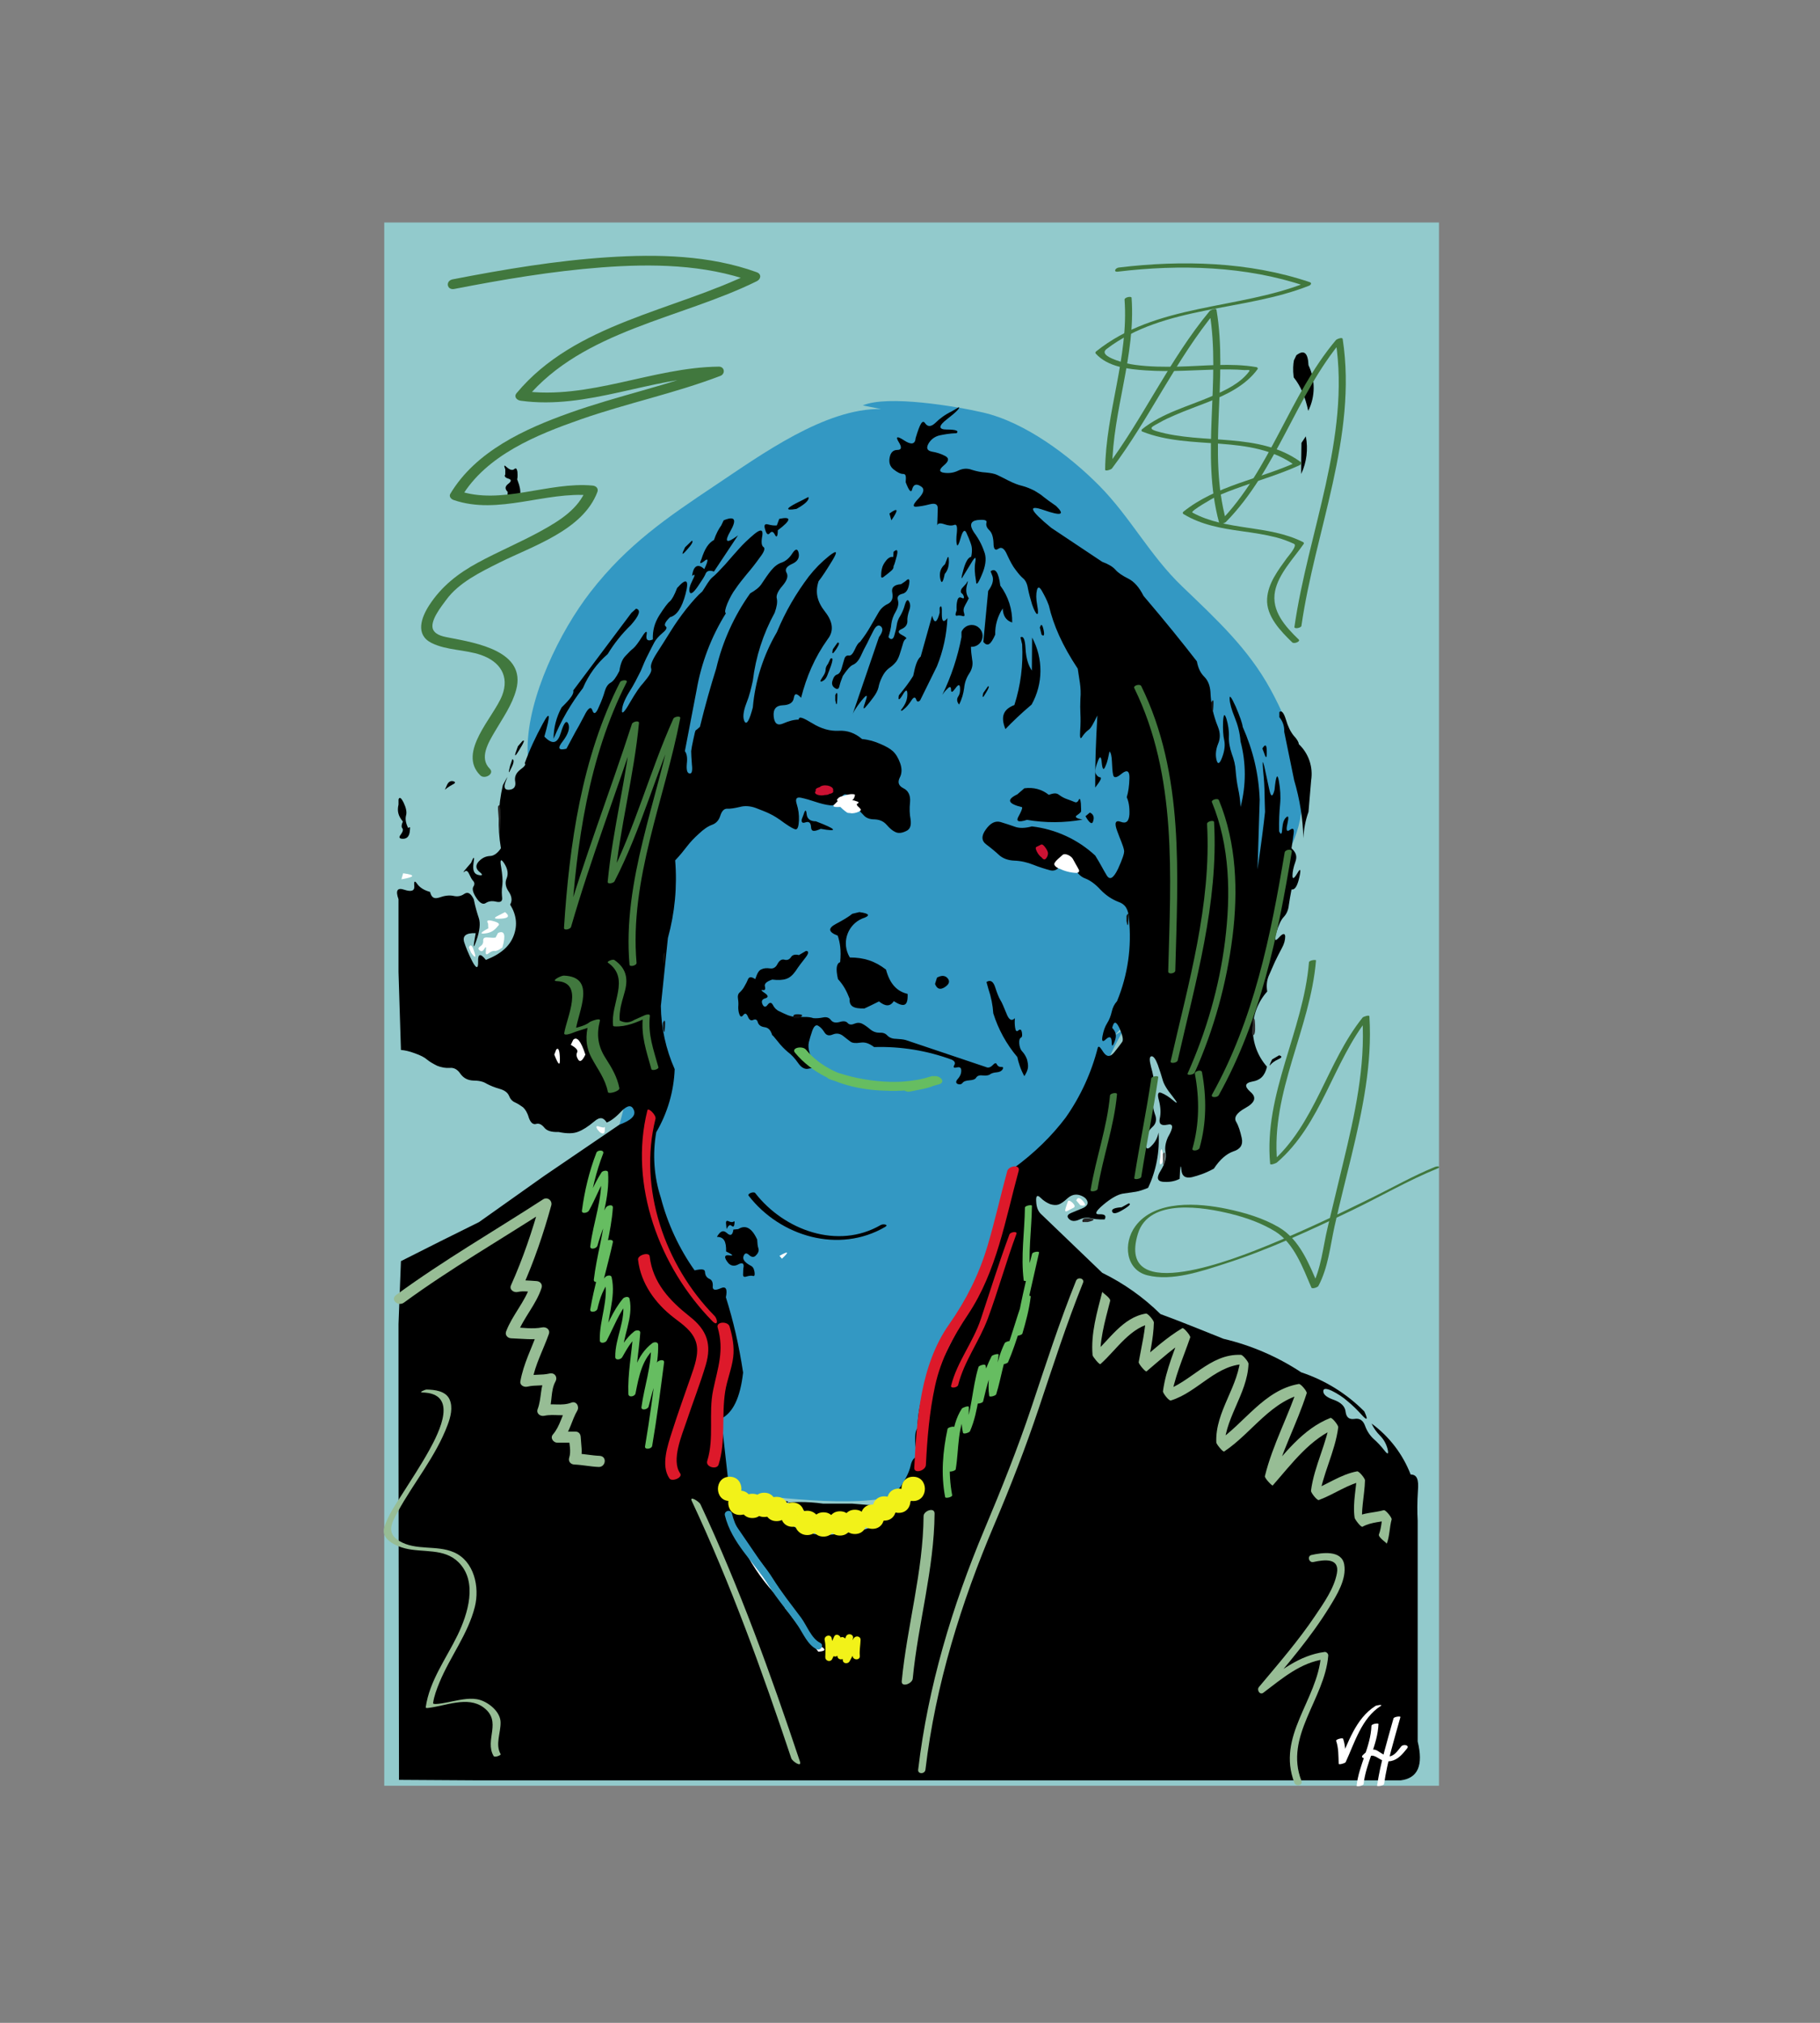 <?xml version="1.0" encoding="UTF-8" standalone="yes"?>
<!--

   Licensed to the Apache Software Foundation (ASF) under one or more
   contributor license agreements.  See the NOTICE file distributed with
   this work for additional information regarding copyright ownership.
   The ASF licenses this file to You under the Apache License, Version 2.0
   (the "License"); you may not use this file except in compliance with
   the License.  You may obtain a copy of the License at

       http://www.apache.org/licenses/LICENSE-2.0

   Unless required by applicable law or agreed to in writing, software
   distributed under the License is distributed on an "AS IS" BASIS,
   WITHOUT WARRANTIES OR CONDITIONS OF ANY KIND, either express or implied.
   See the License for the specific language governing permissions and
   limitations under the License.

-->
<!-- ====================================================================== -->
<!-- Anne's portrait, Hommage a Andy Wahrol                                 -->
<!-- @author vincent.hardy@eng.sun.com                                      -->
<!-- @version $Id$        -->
<!-- ====================================================================== -->
<svg xmlns="http://www.w3.org/2000/svg" xmlns:xlink="http://www.w3.org/1999/xlink" contentScriptType="text/ecmascript" contentStyleType="text/css" height="500" preserveAspectRatio="xMidYMid meet" version="1.0" viewBox="0 0 450 500" width="450" zoomAndPan="magnify">
    <rect x="0" y="0" width="450" height="500" fill="#808080" stroke="none"/>
    <svg contentScriptType="text/ecmascript" contentStyleType="text/css" height="386.4" preserveAspectRatio="xMidYMid meet" version="1.0" viewBox="0 0 217.325 322.01" width="260.8" x="95" xml:space="preserve" y="55" zoomAndPan="magnify">
<g transform="scale(.5, .5)">
<g id="Layer_x0020_3" style="fill-rule:nonzero;clip-rule:nonzero;stroke:#000000;stroke-miterlimit:4;">
<rect height="644.021" style="fill:#92cacc; stroke:none;" width="434.65" x="0" y="0"/>
</g>
<g id="Layer_x0020_2" style="fill-rule:nonzero;clip-rule:nonzero;stroke:#000000;stroke-miterlimit:4;">
<path d="M204.707,76.849c-22.905-0.454-49.539,18.906-67.914,31.164c-20.364,13.585-36.661,24.707-51.752,44.126c-12.731,16.382-25.785,43.279-25.974,64.202             c-0.201,22.224,15.014,47.022,20.852,67.903c5.755,20.584,12.057,41.07,17.959,61.056c3.993,13.52,0.808,18.634-2.405,31.872c-3.621,14.919-2.348,23.878,2.816,37.194c12.581,32.445-0.7,104.96,46.831,109.204c17.512,1.563,54.708,6.939,70.492-0.838             c16.895-8.324,28.268-50.207,31.088-67.825c4.064-25.402,0.883-44.321,17.926-65.775c8.02-10.094,17.768-18.147,25.277-28.87c7.195-10.272,10.475-22.41,17.922-32.246c-2.342,2.225-4.652,4.372-6.781,6.812c9.965-5.222,18.066-21.033,25.156-29.985             c9.076-11.457,18.66-18.24,30-27.004c30.158-23.309,25.908-54.55,9.027-85.495c-9.188-16.844-22.373-28.952-36.438-42.444c-13.357-12.813-21.271-28.466-34.135-41.475C282.432,96.064,264.1,82.28,246.788,78.281c-11.227-2.593-39.372-7.319-49.581-2.933" style="fill-rule:evenodd;clip-rule:evenodd;fill:#3398C3;stroke:none;"/>
</g>
<g id="Layer_x0020_1" style="fill-rule:nonzero;clip-rule:nonzero;stroke:#000000;stroke-miterlimit:4;">
<g>
<path d="M375.875,54.692c3.1-2.4,4.801-1.101,5,4.1c2.885,5.943,2.848,12.888-0.1,18.8c-1.199-5.5-3-10.1-6-13.8c-0.4-3.3-0.199-5.3,0.1-7l1-2.1z" style="fill-rule:evenodd;clip-rule:evenodd;stroke:none;"/>
</g>
<g>
<path d="M379.776,88.092c1.018,5.238,0.352,10.663-1.9,15.5c0-4.2,0-8.5,0.1-12.8l1.801-2.7z" style="fill-rule:evenodd;clip-rule:evenodd;stroke:none;"/>
</g>
<g>
<path d="M236.776,76.092c0.6,0.2-0.9,1.9-4.699,4.8c-3.801,2.9-3.801,4.4-0.201,4.4c3.701,0,5,0.5,4,1.5c-3,0.1-5,0.5-7,0.9c-2.1,0.5-3.6,1.699-4.6,3.399c-1,1.8-0.6,2.9,1.4,3.3                 c1.9,0.301,3.8,0.9,5.5,1.801c1.699,0.899,1.5,2.199-0.6,3.899c-2,1.7-2,2.7,0.1,3s4.1,0,5.9-0.899c1.899-0.9,3.699-1,5.6-0.301c1.9,0.601,3.8,1,5.8,1.101c2,0.2,3.601,0.5,4.601,1c1.1,0.5,2.6,1.3,4.6,2.3s3.9,1.8,5.699,2.2c1.9,0.5,3.5,1.2,5.101,2                 c1.5,0.899,2.8,1.7,3.8,2.6c1.1,0.9,2.801,2.101,5.1,3.7c3.9,3.8,1.9,4.1-5,1.7c-6.899-2.4-5.899,0,3,7.3l21,14c2.5,0.9,4.301,2,5.4,3.2c1.1,1.3,2.9,2.5,5.301,3.7c2.399,1.199,4.5,3.5,6.299,7.1c9.201,10.8,16.201,19.5,22,27c0.6,3.1,1.6,4.9,3.1,6.4                 s2.301,3.6,2.5,6.199c0.102,2.601,0.4,5.101,0.9,7.4c0.5,2.2,1.201,4.6,2.201,7c1,2.5,1,4.9,0,7.1c-0.9,2.301-1.102,4.5-0.602,6.5s1.301,1.7,2.301-1c1-2.6,1.301-5,0.9-7c-0.5-2.1-0.6-4.699-0.5-7.8c0.199-3.1,0.6-3.5,1.4-1.1c0.699,2.399,1.1,4.8,1,7.3                 c-0.102,2.4,0.398,4.7,1.199,7.1c0.9,2.4,1.5,4.7,1.6,7.101c0.201,2.399,0.5,4.8,1,7.2c0.5,2.3,0.9,4.899,1,7.6c2.336-8.849,2.336-18.151,0-27c-0.299-3.7-1.1-6.7-2.4-9.9c-1.299-3.199-2-5.699-2.1-7.6s0.701-0.8,2.5,3.1c1.701,4,2.701,6.801,2.9,8.4                 c4.301,9.8,6.6,19.4,7,30l-0.9,28.7c1.6-11,2.6-18.9,3.1-23.7c-0.1-1.9-0.1-4.6-0.199-7.3c0-2.7-0.199-6-0.6-9.8c-0.301-3.9-0.201-4.4,0.5-1.601c0.6,2.9,1.299,6,2,9.3c0.699,3.4,1.4,3.5,2.199,0.4c0.6-6.1,1.201-7,1.801-3.7s0.799,6.5,0.5,9.601                 c-0.301,3.1-0.5,6.8-0.4,11.1c0.801,1.8,1.199,1.1,1.301-1.2c0.199-2.3,0.699-3.8,1.699-4.6c0.9-0.8,1,0.1,0.4,2.8c-0.6,2.6-0.301,3.4,1.1,2.4s1.801-0.301,1.4,2.1c-0.301,2.3-0.6,4.2-0.801,5.5c1.9,1.8,2.4,3.3,1.6,5.6c-0.799,2.2-1.199,4.2-1.199,5.7                 c0,1.601,0.699,1.2,2-1c1.301-2.3,1.6-1.7,0.801,1.8c-0.801,3.5-1.801,5.101-3.201,4.9c-0.5,2.6-0.799,4.4-1.1,6.4c-0.199,2-0.9,3.6-2,4.8c-1.199,1.2-2.199,3.399-3.199,6.6c-0.9,3.101-0.5,3.8,1.1,2s2.5-1.899,2.6-0.5c0,1.5-0.4,3.101-1.4,4.9                 c-0.9,1.7-1.9,3.6-2.799,5.5c-0.9,2-1.701,3.899-2.602,5.899c-0.799,2-1,4.101-0.6,6.4c-7.898,8.809-7.941,22.141-0.1,31c-0.9,3.9-2.9,5.6-6,6.1c-3.199,0.601-3.4,2-0.801,4.301c2.602,2.199,1.9,4.399-2.1,6.6c-3.799,2.1-4.799,4-3.799,5.7s1.699,4,2.299,6.7                 c0.6,2.8-0.6,4.6-3.5,5.5c-2.799,1-5.5,3.3-8,7.1c-3.699,2-6.299,2.8-9,3.5c-2.699,0.6-4.199-0.4-4.4-3.1c-0.199-2.601-0.5-1.4-0.699,3.8c-2.4,1.2-4.699,1.399-7,1.2c-2.301-0.301-2.6-1.801-0.801-4.601c1.701-2.8,2.4-5.3,2-7.399c-0.398-2,0-4.2,1-6.4                 c2.5-4.3,2.102-5.7-0.299-5.1c-2.5,0.5-3.5-0.301-3.1-2.5c0.5-2.2,0.398-4.601-0.301-7.4c-0.801-2.8-0.4-3.8,1-3.2c1.5,0.601,3.1,1.601,5,3.2s1.699,0.9-0.5-1.9c-2.301-2.8-3.6-5.1-4-6.699c-0.5-1.7-1.1-3.7-2-6.2c-0.9-2.4-1.801-3.601-2.6-3.5                 c-0.9,0.1-0.9,1.6-0.201,4.3c0.801,2.8,1.201,5.1,1.301,6.9c0.1,1.899,0,3.899-0.4,6c-0.299,2.1-0.1,4.3,0.701,6.6c0.898,2.2,0.5,4.1-1.201,5.5c-1.6,1.5-2.5,3.5-2.6,6.2s0.699,3.2,2.301,1.5c1.699-1.601,2.6-3.5,3-5.601c0.543,7.843-0.938,15.694-4.301,22.801                 c-2,0.8-3.4,1.3-5,1.6c-1.5,0.2-3.4,0.5-5.5,0.8c-2.1,0.4-4.8,1.9-8,4.601c-3.199,2.699-3.699,4-1.5,3.899c2.2-0.1,2.9,0.601,2.1,2.101c-2.899,0.1-4.5-0.2-5.799-0.5c-1.4-0.4-3-0.2-4.701,0.6c-1.799,0.8-3.199,0.7-4.199-0.3s-0.7-1.8,1-2.5                 c1.699-0.7,3.3-1.4,4.8-2c1.5-0.7,2.101-1.601,1.8-2.7c-0.4-1.2-1.4-2-3.199-2.6c-1.801-0.5-3.4-0.101-5,1.3c-1.5,1.399-2.801,2.3-3.801,2.6s-2.1,0.2-3.4-0.2c-1.199-0.5-2.6-1.3-3.899-2.6c-1.399-1.4-2-0.8-1.8,1.6c0.1,2.5,0.9,4.2,2.199,5.301l25,24                 c8.867,4.33,16.973,10.072,24,17c8.201,3,16.5,6.399,26,10.199c11.396,2.678,22.23,7.35,32,13.801c9.811,3.25,18.719,8.766,26,16.1c1.701,3.6,1.1,3.8-0.9,1.6c-2-2.199-4-4.199-6-5.8c-1.898-1.7-4.1-3.1-6.5-4.3c-2.398-1.1-3.6-1-3.5,0.3                 c0.102,1.4,1.602,2.5,4.5,3.5c2.9,1.101,4.5,2.7,4.701,4.9c0.299,2.2,1.4,3.2,3.6,2.899c2.199-0.399,3.6,0.601,4.4,2.801c0.799,2.199,2,4,3.5,5.399c1.6,1.4,3.1,3,4.5,4.8c1.4,1.801,1.799,1.601,1.299-0.6c-0.6-2.2-1.6-4-3.1-5.5s-2.699-3.2-3.5-5                 c7.268,5.313,12.855,12.603,16.1,21c2.602,0,3.4,2,3,6.7c-0.299,4.7-0.299,8.8-0.1,12.3v65v26c2.4,9.8,0.1,15.1-7,16h-151h-25h-175h-30l-31.8-0.2l-0.2-137.8v-25v-25l1-25.9c11.1-5.6,21.8-11,32.2-16.1l26.8-19l31-21.1c4.9-1.801,6.9-3.801,6-6                 c-0.9-2.301-2.6-2.101-5.1,0.399c-2.4,2.601-4.5,4.101-6.1,4.7c-1.3-2.1-2.8-2.5-5.2-0.4c-2.5,2.101-4.7,3.5-6.6,4.2c-2,0.8-4.7,0.8-8,0.101c-3.3,0.1-5-0.601-6-1.9c-1.1-1.3-2.2-1.8-3.4-1.4c-1.2,0.301-2.2-0.6-2.9-2.6c-0.6-2.1-1.5-3.5-2.4-4.3                 c-1-0.7-2-1.4-3.3-2c-1.2-0.5-2-1.5-2.5-2.8c-0.6-1.301-1.8-2.2-3.9-2.801c-2.1-0.6-3.8-1.3-5.3-2.1c-1.4-0.9-3.2-1.3-5.5-1.3c-2.3-0.101-4-1-5.3-2.8c-1.2-1.801-2.7-2.601-4.4-2.4c-1.8,0.1-3.5-0.2-5.2-0.9c-1.6-0.8-3-1.6-4.1-2.5c-1-0.899-2.7-1.8-5-2.6                 c-2.4-0.9-4.3-1.3-5.8-1.4l-1-32.1v-30c-1.3-3.6-0.5-4.9,2.4-3.9c3,1,4.3,0.4,4.1-1.6s0.2-2.3,1.2-0.8c1.1,1.5,2.8,2.6,5.3,3.3c0.6,2.3,1.6,3,3.8,2.3c2.2-0.8,4.1-1,5.7-0.7c1.7,0.4,3.2,0.2,4.6-0.8c1.5-1,2.7-0.2,3.9,2.2c0.7,3.4,1.4,5.7,2.1,7.8                 c0.7,2.101,0.4,5.2-1,9.2s-1.4,3-0.3-3c-4.1-0.2-5.4,1.2-4.8,3.5c0.7,2.2,1.8,4.9,3.4,8.1c1.7,3.2,2.5,3.101,2.4,0c-0.1-3.199,1-3.399,3.2-0.6c6.4-2.5,9.9-5.8,11.5-10.1c1.6-4.301,1.1-8.5-1.5-12.7c1.1-1.8,0.5-3.8-0.7-5.5c-1.2-1.8-1.5-3.601-0.7-5.4                 c0.7-1.8,0.4-3.8-1-6s-1.9-1.7-1.3,1.5c0.5,3.101,0.7,5.5,0.5,7.2c-0.4,2.6-0.2,4.1-0.1,5.5c0.1,1.4-0.7,1.9-2.5,1.5c-1.7-0.4-3.1-0.2-4.3,0.6c-1.1,0.7-2.4,0-3.8-2.1s-1.8-3.7-1.3-4.6c0.6-0.9,0.6-1.7,0-2.4c-0.6-0.6-1.1-1.6-1.7-2.9c-0.6-1.3-1.2-1.6-2-0.899                 c-0.9,0.6,0.1-0.601,2.8-3.7c1.2-3,1.5-2.6,1,0.2c-0.4,2.899,0.2,4.399,2,4.8c1.8,0.4,2-0.1,0.4-1.3c-1.5-1.3-1.6-2.7-0.3-4.2c1.4-1.5,2.9-2.2,4.6-2.3c1.6,0,3.2-1.101,4.6-3.2c-1.456-8.635-1.184-17.472,0.8-26c2.1-3.9,2.2-4.1,1.2-1.6s-0.5,3.699,1.5,3.5                 c1.9-0.2,2.7-1.301,2.4-3.301c-0.4-2,0.3-3.6,2.1-5c1.8-1.3,2.4-2.199,1.8-2.6c2.1-5.8,4.5-10.9,7.5-16.4c3-5.6,3.2-3.699,0.6,5.4c3.5,3.6,5.5,2.7,6.8-1.6c1.3-4.2,2.3-5.4,3.1-3.601c0.7,1.8-0.1,4.2-2.3,7.101c-2.3,2.899-1.8,3.899,1.5,3.1                 c2.2-4,3.2-6.1,3.8-7.1s1.8-3.101,3.5-6.4c1.6-3.3,2.8-4.1,3.4-2.3s1.5,1.399,2.6-1.3c1.2-2.601,2-4.801,2.5-6.601c0.5-1.7,1.3-2.899,2.4-3.5c1.1-0.6,2.3-2.2,3.6-4.8c0.5-3.2,1.3-5,2.6-6.3c1.2-1.3,2.3-2.4,3.2-3.101c0.9-0.8,2.1-2.399,3.6-4.8                 c1.5-2.399,2.2-2.6,1.8-0.6c-0.3,2.1,0.6,2.6,2.6,1.8c-0.1-3.8,0.7-6.8,2.7-10c2-3.1,3.4-5,4.3-5.7c0.9-0.8,1.9-2.6,3-5.5c3.9-4.399,5-3.399,3.5,2.4c-1.5,5.7-3.6,8.899-6.4,9.6c-2.2,2.101-2.5,3.3-1.8,3.8c0.7,0.5,0.3,1.4-1.3,2.7c-1.6,1.4-2.7,2.601-3.4,3.9                 c-0.6,1.2-1.5,2.8-2.5,4.899c-1.1,2.101-2.1,4.4-3.1,6.9c-1.5,3-2.8,5.6-4.7,8.6c-1.9,3.101-2.9,5.601-3,7.5c-0.2,2,1,0.9,3.3-3.199c2.4-4.101,4.2-6.7,5.4-7.9c2.7-3.2,3.7-4.9,3.3-6.1c-0.4-1.2,0.4-3.301,2.4-6.4s3.9-6.1,5.7-9c1.8-2.9,3.9-5.9,6.4-9.1                 c2.6-3.2,4.7-5.601,6.6-7.2c1.8-2.8,2.8-4.601,4-5.7c1.3-1,3-2.8,5.4-5.4c2.3-2.699,4.3-4.899,5.9-6.699c1.6-1.801,3.6-3.7,6.2-5.9c2.6-2.1,3.6-1.8,3.2,0.8c-0.5,2.601-0.3,4.101,0.5,4.601c0.8,0.5,0.3,2-1.5,4.3c-1.7,2.399-3.5,4.7-5.4,6.899                 c-1.8,2.2-3.4,4.2-4.6,6c-1.3,1.7-2.4,3.801-3.4,6.101c-0.9,2.3-1.2,3.6-0.6,4c-6.054,9.716-10.164,20.517-12.1,31.8l-4.8,25c0.8,1,1.1,2.7,0.8,5.2c-0.2,2.5,0.1,3.8,1.1,4s1.3-1.101,1-3.7c-0.2-2.7-0.3-4.5-0.3-5.5c0.1-1,0.4-2.6,0.9-4.9                 c0.5-2.399,0.8-3.6,1-3.699c0.2-0.101,0.8-0.601,1.7-1.4c2.2-9,4.4-16.7,6.7-24c2.616-11.143,7.371-21.67,14-31c2.2-1.3,3.8-2.4,4.9-4.2c1.2-1.8,2.4-3.6,3.7-5.2c1.3-1.6,2.8-2.8,4.4-3.3c1.7-0.6,3.2-1.899,4.4-3.8c1.3-2,2.2-2,2.6-0.1c0.4,2-0.5,3.5-2.8,4.5                 c-2.2,1-3,2.199-2.2,3.6c0.8,1.4,0.2,3.2-1.7,5.4c-1.9,2.199-2.7,4-2.3,5.3c0.3,1.399,0,3.3-0.9,5.8c-4.76,8.673-7.815,18.178-9,28c-0.7,3.1-1.3,5.9-2.7,9.4c-1.3,3.399-1.5,5.899-0.7,7.399c0.9,1.5,2-0.5,3.4-5.8c0.962-10.939,4.344-21.528,9.9-31                 c3.6-8.7,8-16.1,13.2-23c2.6-3.3,5.1-5.8,8.3-8.4c3.3-2.6,3.7-2,1.4,1.801c-2.3,3.8-4.2,6.699-5.7,8.6c-1.5,4.6-0.6,8.4,2.7,12.6c3.3,4.2,3.6,8,1.1,11.2c-5.5,7.7-8.8,15.601-11,24.2c-2-2.1-2.7-1.8-3,0.1c-0.3,1.9-1.8,2.9-4.6,3c-2.7,0.101-4,1.601-3.7,4.601                 c0.3,3,1.6,3.899,3.9,2.899s4.4-1.6,6.4-1.6c0.1-1.6,1.9-0.7,5.6,1.5c3.7,2.3,7.4,3.3,10.9,3.1c3.5-0.199,6.7,0.9,9.6,3.4c3,0.3,5.2,1,7.5,2c2.4,1,4.1,2,5.2,3c1.2,1.1,2.2,2.7,3,4.9c0.8,2.199,0.8,4.3-0.2,6.1c-0.9,1.9-0.4,3.3,1.6,4.3s2.9,2.9,2.7,5.601                 c-0.3,2.8-0.2,5.1,0.2,7.1c0.4,2.9-0.3,4.3-2,5c-1.7,0.8-3.1,0.9-4.3,0.3c-1.1-0.5-2.3-1.5-3.5-2.899c-1.3-1.5-2.9-2.2-5-2.301c-2.1,0-3.6-0.6-4.6-1.8c-1-1.1-2.2-2.3-3.5-3.5c-2.4-5.2-4.2-6.2-5.5-3.8c-1.4,2.5-3,3.6-4.8,3.3c-1.8-0.2-3.8-0.7-5.9-1.399                 c-2.1-0.7-4.1-1.301-6-1.7c-1.9-0.4-2.5,0.399-1.8,2.6c0.7,2.2,1,4.4,0.9,6.7c-0.1,2.4-0.5,3.6-1.2,3.7c-0.6,0.1-2.2-0.8-4.8-2.601c-2.5-1.899-4.5-3.1-6-3.8c-1.6-0.8-3.5-1.5-5.8-2.399c-2.2-0.801-4.5-1-6.6-0.4c-2.2,0.5-3.9,0.8-5.2,0.7c-1.3,0-2.2,1-2.8,2.899                 c-0.6,1.9-1.7,3.101-3.3,3.7c-1.7,0.601-3.5,1.8-5.5,3.7c-2,1.8-3.6,3.5-4.9,5.2c-1.3,1.7-2.9,3.7-4.9,5.8c0.881,10.76-0.134,21.591-3,32l-2.9,28c0.125,8.963,2.064,17.807,5.7,26c-0.347,9.161-2.958,18.094-7.6,26c-1.592,9.02-0.94,18.292,1.9,27                 c2.801,10.72,7.509,20.849,13.9,29.9c3.2-0.7,4.3-0.5,4.3,0.8c0.1,1.3,0.7,2.2,1.8,2.7c1,0.399,1.5,1.399,1.4,3c-0.2,1.6,0.9,1.899,3.2,0.899c2.2-1,2.9,0.2,2.2,3.7c3.1,9.8,5.4,19.8,7.1,31c-1.2,10.5-4.2,16.5-9,19l2.9,25.9c-0.2,8.1,4.3,12.899,13.2,14.1                 c4.9,0.2,8.6,1,12.1,3.4c3.5,2.3,7.1,3.699,10.7,4.199c3.7,0.5,7.4,0.301,11.1-0.6c6-0.2,10.3-1.4,14-3.4c3.8-2,7.5-4.5,11.1-7.5c3.7-1.899,5.3-4.5,5.7-7.8c0.4-3.399-0.6-3.899-2.9-1.6c-2.4,2.2-4.4,3.899-6.1,5c-1.7,1.1-1-0.2,2.1-3.7c2.3-3.5,3.5-6,4.1-8.5                 c0.5-2.5,1.6-3.8,3.3-4c1.6-0.1,2.6-2.1,2.9-5.9c0.299-3.8,0.1-4.8-0.701-3.1c-0.699,1.6-1.399,3.7-2,6c-0.699,2.4-1.1,1.8-1.5-1.7c-0.299-3.6,0-5.899,0.801-6.8c0.3-11.8,4.199-21.5,11.199-30l12.101-24c4.868-8.712,8.247-18.176,10-28                 c0.872-8.532,2.892-16.907,6-24.9c9.2-6.699,16.101-13.6,21.8-21.1c6.172-8.771,10.68-18.601,13.301-29c0.6-0.7,1.1,0.3,2.399,2.2c1.399,1.899,2.8,1.8,4.399-0.2c1.5-1.9,2.601-3.3,3.201-4.2c0.6-0.8,0.199-2.7-1.101-5.7c-1.399-2.899-2.3-3-3-0.1                 c1.8,1.9,1.8,3.5,1,5.6c-0.8,2.2-1.2,2.2-1.2,0.2c-0.1-2.1-0.8-2.5-2.3-1.2c-1.399,1.4-1.899,1-1.5-1.199c0.399-2.101,1-3.9,1.899-5.301c0.9-1.399,1.5-3,1.9-4.699c0.4-1.801,1.1-3.2,2.2-4.4c4.432-10.75,6.116-22.436,4.899-34c-0.199-4-1.6-6-4.299-6.9                 c-2.601-1-5.101-2.6-7.4-5c-2.2-2.399-4.301-3.899-6.4-4.699c-2-0.7-3.8-2.7-5.4-6.101c-1.6-3.399-3-3.7-4-0.8c-1.1,2.9-2.799,4.1-4.899,3.6c-2.2-0.6-4.5-1.3-7-2.3s-5.101-1.6-7.8-1.7c-2.6-0.1-4.7-0.899-6.2-2.199c-1.5-1.4-3.3-2.9-5.3-4.4                 c-2.1-1.5-2.2-3.6-0.301-6.2c1.9-2.7,3.9-3.7,6.101-3.1c2.101,0.6,4,1.3,5.8,1.899c1.801,0.7,4.2,0.7,7.1-0.1c9.753,1.132,18.893,5.334,26.101,12c2.2,3.5,3.399,6,4.7,8.1c1.3,2.2,2.8,1.301,4.699-2.6c1.801-4,2.701-6.5,2.5-7.6c-0.399-2.2-1.6-4.5-2.799-7.9                 c-1.301-3.4-0.801-4.7,1.399-3.9c2.3,0.9,3.399-0.199,3.601-3.1c0.1-2.9-0.301-5.3-1.101-7c0.7-2.4,1-4.7,1.101-7.8c0.1-3-0.9-3.7-3.101-2c-2.101,1.8-3.3,2-3.601,0.6c-0.299-1.3-0.399-3.1-0.5-5.399c-0.1-2.301-0.399-3.7-1-4.301c-0.5,2.2-0.699,3.9-1.6,5.9                 c-0.8,2.1-1.3,1.7-1.6-1.2c-0.2-2.8-0.801-3-1.7-0.399c-1,2.5-1.2,4.199-0.7,5c0.5,0.899,1.1,1.3,1.801,1.399c0.699,0.101,0,1.5-2.101,4.2c-0.101-9.2,0.3-19.4,0.899-29.7c-1.699,3.4-2.6,5.2-3.6,5.9s-1.9,1.7-2.699,2.899c-0.701,1.2-1,0.4-0.801-2.399                 c0.2-2.8,0.2-5.2,0.1-7.101c-0.1-1.8-0.1-3.899,0-6.199c0.201-2.2,0.101-4.4-0.199-6.5c-0.301-2.101-0.6-4-0.9-5.9c-6.3-9.5-10-17.8-11.9-26c-0.899-2.5-1.799-4.1-2.799-5.9c-1-1.8-1.701-2-2.101-0.5c-0.399,1.601-0.399,3.601,0.101,6.301                 c0.5,2.6,0.399,3.8-0.101,3.6c-0.5-0.3-1.2-1.6-2-3.9c-0.7-2.3-1.3-4.5-1.7-6.5c-0.3-2-1-3.399-1.9-4.199c-1-0.801-2-2-3.199-3.601c-1.2-1.5-2.301-3.6-3.5-6.2c-1.1-2.6-2.301-3.399-3.6-2.5c-1.301,0.9-2,0.2-2-2.3c-0.101-2.399-0.601-4.2-1.701-5.3                 c-1.1-1-1.5-2.1-1.199-3.2c0.3-1-1-1.3-3.801-1c-2.799,0.4-3.299,2.101-1.399,5c2.601,3.5,3.7,6.3,4.5,8.7c0.7,2.4,0.3,5.4-1.3,9c-1.5,3.6-2.301,4.4-2.301,2.5c-0.6-3.4-0.699-5.8-0.299-8c0.399-2.3-0.201-2.1-1.701,0.5c-1.6,2.6-2.799,4.5-3.5,5.7                 c-0.699,1.3-0.6,0.2,0.301-3s1.9-5,3.199-5.3c0.601-2.9,0.201-4.5-0.299-5.801c-0.4-1.199-1-2.6-1.701-4.1c-0.699-1.5-1.5-0.8-2.299,2c-0.801,2.9-1.4,3.8-1.601,2.9c-0.3-1-0.3-2.7,0-5.101c0.2-2.399-0.101-3.399-1.101-3c-1.1,0.4-2.399,0.3-4.1-0.3                 c-1.699-0.6-2.699-0.4-2.9,0.5c0.101-3.2,0.201-5.2,0.201-6.9c0.1-1.8-1-2.399-3.301-1.8c-2.3,0.601-4.199,0.9-5.699,1c-1.5,0-1.101-1.1,1.199-3.5c2.2-2.399,2.5-4,0.7-5c-1.8-1.1-2.899-0.6-3.399,1.2c-0.401,1.8-1.301,0.9-2.701-2.8c0.2-2.4,0.1-3.4-1-3.4                 c-1.2,0-2.5-0.7-4-1.899c-1.5-1.2-2-2.801-1.6-4.9s1.5-3.1,3.2-3.1c1.7,0,1.9-1.101,0.5-3.301c-1.4-2.3-0.6-2.5,2.3-0.6s4.5,1.6,4.7-1c1.8-6,2.8-7.7,3.899-6.1c1.101,1.6,2.5,1.5,4.301-0.2c1.8-1.8,4-3.4,6.699-4.7l2.9-1.7z" style="fill-rule:evenodd;clip-rule:evenodd;stroke:none;"/>
</g>
<g>
<path d="M49.876,101.692c-0.7-1.7-0.5-2,0.7-0.801c1.3,1.101,2.3,1.301,3,0.7c0.7-0.6,1.1-0.2,1.3,1.101c0.1,1.399,0.1,2.399-0.1,3.1c0.5,1.5,1.2,2.9,1.3,5.2c0.1,2.399-0.8,3.7-2.7,3.899                 c-2,0.101-2.8-1.199-2.5-3.899c-1.4-1.4-1-2.4,0.3-3.4c1.3-1,1.3-1.7-0.1-2.1c-1.3-0.4-1.7-1-1.2-1.7v-2.1z" style="fill-rule:evenodd;clip-rule:evenodd;stroke:none;"/>
</g>
<g>
<path d="M174.776,113.092c0.5,1.101-1.1,2.8-4.9,4.9c-5.3,0.899-4.3-0.4,2-3.4l2.9-1.5z" style="fill-rule:evenodd;clip-rule:evenodd;stroke:none;"/>
</g>
<g>
<path d="M208.176,119.892c3.6-2.6,3.9-1.699,0.8,2.801l-0.8-2.801z" style="fill-rule:evenodd;clip-rule:evenodd;stroke:none;"/>
</g>
<g>
<path d="M139.876,122.692c4.6-1.9,5.5-0.4,2.8,4.399c-2.7,4.7-1.7,5.4,3.1,1.8l-9.9,14.9c-1.8-0.6-2.9-0.3-3.4,0.8c-0.4,1.101-1.6,2.9-3.3,5.4c-1.8,2.6-2.9,3.3-3.3,2.3s0-2.6,1.1-4.8                 c1.2-2.3,1.2-2.9-0.1-1.9c0.5-4.3,2.5-5.2,5-2.8c1.9-3.9,1.6-4.7,0-3.3c-1.7,1.3-2.1,1.1-1.2-0.7c1.4-4.5,3-6.8,5.2-8c1-2.9,2-4.6,3-6l1-2.1z" style="fill-rule:evenodd;clip-rule:evenodd;stroke:none;"/>
</g>
<g>
<path d="M162.776,122.092c5.2-1.1,5,0.5-0.6,4.7c0,2.8-0.6,3.1-1.2,1.8c-0.7-1.3-1.3-1.5-2.1-0.6c-0.7,0.899-1.4,0.399-1.9-1.5c-0.6-1.8-0.2-2.5,1.2-2.101c1.5,0.4,2.6,0.5,3.6,0.4l1-2.7z" style="fill-rule:evenodd;clip-rule:evenodd;stroke:none;"/>
</g>
<g>
<path d="M126.776,131.092c0.7,0.2,0,1.5-2.1,3.8c-2.1,2.4-2.3,2.101-0.7-1.1l2.8-2.7z" style="fill-rule:evenodd;clip-rule:evenodd;stroke:none;"/>
</g>
<g>
<path d="M209.876,135.692c1.4-1.301,1.9-0.801,1.4,1.399c-0.6,2.3-1,3.8-1.4,4.5c0.1,1-0.6,1.601-1.2,2.101c-0.6,0.5-1.4,1.199-2.5,2c-1,0.899-1.5,0.8-1.4-0.301c0-1.1,0.1-2.1,0.4-3.1                 c0.2-0.9,0.8-2,1.7-3.1c0.9-1.101,1.9-1.601,2.9-1.4l0.1-2.1z" style="fill-rule:evenodd;clip-rule:evenodd;stroke:none;"/>
</g>
<g>
<path d="M231.875,138.692c0.5-1.5,0.801-1.101,0.801,0.899c0,2.101-0.5,3.8-1.7,5.2c-0.8,3.9-1.399,4.2-1.899,1.7c-0.4-2.4,0.299-4.3,2-5.7l0.799-2.1z" style="fill-rule:evenodd;clip-rule:evenodd;stroke:none;"/>
</g>
<g>
<path d="M249.875,143.692c2-1.5,3.301,0.5,4,5.899c3.258,4.392,4.98,9.733,4.9,15.2c-2.8-0.9-3.8-3.1-3.9-5.8c-2.121,3.194-3.204,6.966-3.1,10.8c-1.9,4.3-3.199,5-4.9,3l2-21                 c1.701-2.3,2.301-4.3,1.801-6l-0.801-2.1z" style="fill-rule:evenodd;clip-rule:evenodd;stroke:none;"/>
</g>
<g>
<path d="M214.876,147.692c1.3-1.301,1.8-0.801,1.4,1.399c-0.4,2.3-1.3,3.601-2.9,3.9c-1.5,0.399-2.1,1.2-1.7,2.6c0.4,1.4,0.1,2.9-0.9,4.7c-1,1.7-1.6,3.4-1.8,5c-0.1,1.6-0.6,3.5-1.2,5.5                 c1,1.4,2,0.9,2.4-0.6c0.4-1.4,0.8-2.801,1-4.2c0.2-1.5,0.7-2.8,1.5-4c0.7-1.2,1.4-2.7,1.9-4.601c0.6-1.899,1.2-2.3,1.7-1.199c0.6,1,0.6,2.3,0,3.8c-0.5,1.5-0.8,3-0.7,4.3c0,1.4-0.8,2.5-2.4,3.2c-1.6,0.7-1.6,1.5,0.1,2.399c1.6,0.801,2.2,1.4,1.7,1.601                 c-0.5,0.3-1,1-1.3,2.3c-0.4,1.3-0.8,2.7-1.3,4.2s-1.1,2.7-1.9,3.5c-0.8,0.899-1.7,1.6-2.7,2.3c-0.9,0.7-1.8,1.8-2.6,3.4c-0.8,1.6-1.3,3.1-1.5,4.3c-0.3,1.3-1,2.6-2.1,4.1c-1.1,1.5-2.2,2.9-3.2,4c-1,1.2-1.1,0.5-0.2-1.899c0.9-2.5,0.9-3.2,0-2.4                 c-0.9,0.9-1.9,2.1-3.1,3.8c-1.2,1.7-1.9,2.9-2.1,3.601l10.9-31.9c1.5-2,1.8-3.5,0.8-4.4c-1-0.8-2-0.3-3,1.601c-1,1.899-1.9,3.7-2.7,5.399c-0.9,1.601-1.8,3.4-2.6,5.2c-0.9,1.9-2,3.101-3.2,3.601c-1.2,0.5-2.5,2.1-4.2,4.6c-0.7,1.8-1.1,2.9-1.4,4.2                 c-0.3,1.3-0.9,1.5-2,0.7c-1-0.7-1.3-1.801-0.8-3.101c0.4-1.399,1.1-2.2,1.9-2.399c0.8-0.301,1.4-1.101,1.8-2.5c0.4-1.5,0.8-2.7,1.1-3.801c0.3-1.1,0.9-1.6,1.8-1.5c0.9,0.2,1.7-0.699,2.5-2.399c0.8-1.8,1.5-2.9,2.2-3.2c1.9-2.5,3.1-4.3,4.3-6.4                 c1.3-2.199,2.4-4.1,3.3-5.699c0.9-1.601,2.2-2.801,3.9-3.601c1.6-0.8,2.2-2.3,1.8-4.5c-0.5-2.2,0.7-3.399,3.6-3.6l1.9-1.3z" style="fill-rule:evenodd;clip-rule:evenodd;stroke:none;"/>
</g>
<g>
<path d="M239.875,148.692c0.701-1.5,0.801-1.101,0.201,0.899c-0.5,2.101-0.201,3.8,0.799,5.2c-0.699,1.6-1.299,2.4-1.699,3.3c-0.5,0.9-0.6,1.9-0.2,2.9c0.3,1,0.101,1.399-0.7,1.1                 c-0.8-0.2-1.6-0.3-2.3-0.1c-0.7,0.1-0.7-0.601-0.101-2.2c-0.1-1.9,0-2.9,0.301-4.1c0.3-1.2,0.9-1.5,1.699-1.101c0.801,0.4,1.101,0.3,1-0.399c-0.199-0.7-0.5-1.2-1-1.5c-0.399-0.4-0.399-1,0.101-1.9l1.899-2.1z" style="fill-rule:evenodd;clip-rule:evenodd;stroke:none;"/>
</g>
<g>
<path d="M228.875,158.692c0.701-1.301,1-0.4,0.9,2.699c0,3,0.7,3.601,2.301,1.601c-0.291,6.797-1.746,13.494-4.301,19.8l-6.9,14c-0.799,0.9-1.399,0.7-1.699-0.4c-0.4-1-1.1-0.899-2,0.601                 c-1,1.5-1.9,2.6-2.9,3.399c-1,0.9-1.4,1-1.3,0.4c2-2.5,2.6-4.4,2.6-6.5s-0.7-1.9-2,0.4c-1.4,2.3-1.9,2.3-1.5,0.1c2.3-2.8,4.1-5.1,5.9-8c0.899-4.5,1.7-6.8,3.101-8l4.699-16.8c0.9,3.399,2,3,3.1-1.2v-2.1z" style="fill-rule:evenodd;clip-rule:evenodd;stroke:none;"/>
</g>
<g>
<path d="M103.776,159.092c2.1,0.5,1.4,2.7-2.1,6.7c-3.702,3.571-6.928,7.604-9.6,12c-4.425,3.826-7.914,8.615-10.2,14c-4.947,6.396-9.016,13.425-12.1,20.9c0.006-4.509,1.141-8.943,3.3-12.9                 c3.8-3.7,5.2-5.7,4.8-7l24-32l1.9-1.7z" style="fill-rule:evenodd;clip-rule:evenodd;stroke:none;"/>
</g>
<g>
<path d="M310.176,164.892c0.4-1.6,1.3-0.899,2.699,2c1.301,2.801,1,3.2-1,0.9l-1.699-2.9z" style="fill-rule:evenodd;clip-rule:evenodd;stroke:none;"/>
</g>
<g>
<path d="M270.176,166.892c0.5-1.699,1-1.399,1.5,0.801c0.5,2.3,0.199,3-0.801,2.1l-0.699-2.9z" style="fill-rule:evenodd;clip-rule:evenodd;stroke:none;"/>
</g>
<g>
<path d="M237.875,168.692c0.89-2.321,3.492-3.481,5.813-2.593c2.32,0.89,3.481,3.492,2.592,5.813c-0.707,1.845-2.533,3.013-4.504,2.88c0,1.5,0.2,3.3,0.5,5.3c0.4,2,0,3.9-1.199,5.7                 c-1.201,1.8-1.9,3.8-2.101,6c-0.3,2.2-0.899,4.5-2.101,6.8c-1.1-1.399-0.899-2.5-0.299-3.399c0.6-0.9,0.799-2,0.699-3.5s-0.699-1.5-1.9,0.199c-1.199,1.7-1.799,1.9-1.799,0.601s-0.5-1.5-1.5-0.4c-1.101,1-1.701,1.9-2.101,2.5c3.667-7.552,6.323-15.554,7.899-23.8                 v-2.1z" style="fill-rule:evenodd;clip-rule:evenodd;stroke:none;"/>
</g>
<g>
<path d="M262.176,170.892c1.199-0.699,1.9,0.801,2.1,4.7c0.2,3.8,1.1,6.8,2.6,9l0.101-13.6c4.651,8.63,4.576,19.038-0.2,27.6c-4.5,3.8-7.8,7-10.8,10.101c-2.101-5.2-0.8-8.2,3.7-9.9                 c2.586-8.067,3.67-16.541,3.199-25l-0.699-2.9z" style="fill-rule:evenodd;clip-rule:evenodd;stroke:none;"/>
</g>
<g>
<path d="M186.776,173.092c1-0.2,0.8,0.7-0.6,2.8c-1.4,2.101-1.8,2.101-1.3-0.1l1.9-2.7z" style="fill-rule:evenodd;clip-rule:evenodd;stroke:none;"/>
</g>
<g>
<path d="M183.876,179.692c1.4-0.801,1,1.199-1,6.1c-0.7,2.1-1.5,2.8-2.4,3.2c-1,0.399-0.9-0.101,0-1.5c1-1.4,1.4-2.4,1.4-3.2s0.3-1.6,1-2.5l1-2.1z" style="fill-rule:evenodd;clip-rule:evenodd;stroke:none;"/>
</g>
<g>
<path d="M294.875,184.692c0.301-1.601,1-1,2.201,1.699c1.1,2.601,0.699,2.801-1.301,0.4l-0.9-2.1z" style="fill-rule:evenodd;clip-rule:evenodd;stroke:none;"/>
</g>
<g>
<path d="M248.776,191.092c0.7-0.2,0.4,0.7-0.9,2.8c-1.199,2.101-1.6,2.101-1-0.1l1.9-2.7z" style="fill-rule:evenodd;clip-rule:evenodd;stroke:none;"/>
</g>
<g>
<path d="M185.876,194.692c0.7-1.601,1-1,0.8,1.699c-0.1,2.601-0.4,2.801-0.8,0.4v-2.1z" style="fill-rule:evenodd;clip-rule:evenodd;stroke:none;"/>
</g>
<g>
<path d="M340.875,197.692c0.701-1.601,1-1,0.801,1.699c-0.1,2.601-0.4,2.801-0.801,0.4v-2.1z" style="fill-rule:evenodd;clip-rule:evenodd;fill:#141414;stroke:none;"/>
</g>
<g>
<path d="M368.875,201.692c0.9-0.801,1.801,0.199,2.701,3.1c0.799,2.8,1.898,5,3.199,6.6c1.4,1.5,2.1,2.7,2.1,3.5c4.053,3.823,5.959,9.396,5.1,14.9l-1.1,13c-1.248,3.506-1.957,7.182-2.1,10.9                 c-0.213-8.1-1.49-16.135-3.801-23.9l-4.1-20c0.1-2.3-0.6-4.3-2-6v-2.1z" style="fill-rule:evenodd;clip-rule:evenodd;stroke:none;"/>
</g>
<g>
<path d="M56.876,213.692c1.2-0.9,0.8,0.399-1.3,3.699c-2,3.301-2.2,2.801-0.5-1.6l1.8-2.1z" style="fill-rule:evenodd;clip-rule:evenodd;stroke:none;"/>
</g>
<g>
<path d="M361.875,216.692c1.201-2,1.801-1.601,1.801,1.199c0.1,2.801-0.301,3.101-1,0.9l-0.801-2.1z" style="fill-rule:evenodd;clip-rule:evenodd;stroke:none;"/>
</g>
<g>
<path d="M52.776,221.092c0.8,0.2,0.7,1.5-0.5,3.8c-1.1,2.4-1.2,2.101-0.4-1.1l0.9-2.7z" style="fill-rule:evenodd;clip-rule:evenodd;stroke:none;"/>
</g>
<g>
<path d="M25.876,231.692c0.6-1.301,1.5-1.801,2.6-1.5c1,0.3,0.9,0.8-0.4,1.399c-1.3,0.7-2.3,1.4-3.1,2.101l0.9-2z" style="fill-rule:evenodd;clip-rule:evenodd;stroke:none;"/>
</g>
<g>
<path d="M263.776,233.092c3.801-0.5,7.2,0.4,10.1,2.7c2.101-0.8,3.201-0.8,4.201,0c1.1,0.8,2.199,1.4,3.399,1.8c1.2,0.4,2.101,0.8,2.899,1.101c0.801,0.399,1.4,0.1,1.801-0.801                 c0.4-0.899,0.699-0.399,0.9,1.4c0.1,1.8,0.1,2.9,0.1,3.3c-0.1,0.4-0.7,0.9-1.7,1.601c-1.101,0.699-0.3,1.3,2.3,1.8c-7.569,1.365-15.318,1.399-22.9,0.1c-3.799,1.2-4.6,0.5-3.5-1.399c1.101-2,1.601-3.2,1.5-3.801c-6.1-1.5-6.399-3.199-2-5.3l2.9-2.5z" style="fill-rule:evenodd;clip-rule:evenodd;stroke:none;"/>
</g>
<g>
<path d="M5.876,237.692c0.4-1.2,1.1-0.7,2.1,1.3c1,2.1,1.4,3.899,1,5.3c-0.4,1.5-0.1,3.2,0.9,5.2c1-0.9,0.8-0.2,0.6,1.7c-0.3,1.8-1.2,2.699-2.8,2.699c-1.5,0-1.8-0.6-0.9-1.699                 c0.9-1.2,1.1-2.101,0.7-2.601c-0.5-0.6-0.4-1.5,0.2-2.8c-2-2.4-2.4-4.4-1.8-7v-2.1z" style="fill-rule:evenodd;clip-rule:evenodd;stroke:none;"/>
</g>
<g>
<path d="M46.876,240.692c0.5-1.2,0.8-0.7,1,1.3c0.1,2.1,0.1,3.899,0,5.3c-0.1,1.5-0.1,3.3-0.2,5.4l-0.8-10.9v-1.1z" style="fill-rule:evenodd;clip-rule:evenodd;fill:#262626;stroke:none;"/>
</g>
<g>
<path d="M172.876,243.692c0.6-1.9,1-1.9,1.2,0.1c0.2,1.9,1.5,2.9,3.8,2.9c8.9,3.399,9.2,4.399,2,3.1c-2.9,1.3-3.9,1.1-4-0.7s-0.8-2.399-2.2-2c-1.3,0.5-1.9,0.101-1.6-1.3l0.8-2.1z" style="fill-rule:evenodd;clip-rule:evenodd;stroke:none;"/>
</g>
<g>
<path d="M290.776,243.092c1.4,0.601,1.9,1.8,1.4,3.4c-0.4,1.7-1.5,1.1-3.2-1.9l1.8-1.5z" style="fill-rule:evenodd;clip-rule:evenodd;stroke:none;"/>
</g>
<g>
<path d="M7.776,268.092c5.2,0.7,5,1.5-0.7,2.5l0.7-2.5z" style="fill-rule:evenodd;clip-rule:evenodd;fill:#FFFFFF;stroke:none;"/>
</g>
<g>
<path d="M49.776,284.092c2,1.601,1.5,2.5-1.5,2.7s-3.5-0.2-1.4-1.2l2.9-1.5z" style="fill-rule:evenodd;clip-rule:evenodd;fill:#FFFFFF;stroke:none;"/>
</g>
<g>
<path d="M195.776,284.092c4.4,0.601,4.7,1.5,1.1,2.7c-5.617,2.455-8.18,9-5.725,14.617c0.209,0.478,0.451,0.939,0.725,1.383c5.7,0,10.3,1.4,14.9,5c1.6,6,4.6,9,8.9,10c0.2,5-1.4,5.7-5.7,3                 c-1.6,2.4-3.6,2.1-6.1,0.1c-5.4,2.7-7.1,3.4-6.1,2.9c-4.4,0.1-6.2-0.9-6-4c-1.2-3.1-2.5-5.6-4.8-8.1c-1-4.4-0.6-6.4,0.9-7c0.5-4.9-0.1-8.2-1-10.9c-4-1.5-4-3.1-0.8-4.8c3.2-1.7,5.5-3.101,6.8-4.2l2.9-0.7z" style="fill-rule:evenodd;clip-rule:evenodd;stroke:none;"/>
</g>
<g>
<path d="M305.875,285.692c0.701-1.601,1-1,0.801,1.699c-0.1,2.601-0.4,2.801-0.801,0.4v-2.1z" style="fill-rule:evenodd;clip-rule:evenodd;fill:#111110;stroke:none;"/>
</g>
<g>
<path d="M42.776,288.792c-0.8-1.3-0.1-1.6,2.1-1c2.3,0.6,2.9,1.3,2,2c-1.5,1.9-2.9,2.8-5.3,3.1c-2.4,0.301-1.9-0.399,1.3-2.1l-0.1-2z" style="fill-rule:evenodd;clip-rule:evenodd;fill:#FFFFFF;stroke:none;"/>
</g>
<g>
<path d="M46.876,292.692c2.7-1.2,3.3,0.8,1.8,6c-1.6,1.1-2.4,1.5-3.2,1.399c-0.7-0.1-1.6,0.3-2.5,1c-1,0.8-1.3,0.4-1.1-1.2c0.2-1.5,0-1.8-0.6-0.699c-0.6,1-1.2,1.3-1.9,0.699                 c-0.8-0.5-0.7-1.1,0.2-1.699c0.8-0.5,1.2-1.2,1.2-2c-0.1-0.801,0.1-1.301,0.5-1.5c0.4-0.2,1.1-0.2,2.2-0.101c1,0.101,1.8,0.101,2.4,0l1-1.899z" style="fill-rule:evenodd;clip-rule:evenodd;fill:#FFFFFF;stroke:none;"/>
</g>
<g>
<path d="M34.876,298.692c0.6-1.601,1.4-1,2.2,1.699c0.9,2.601,0.4,2.801-1.3,0.4l-0.9-2.1z" style="fill-rule:evenodd;clip-rule:evenodd;fill:#FFFFFF;stroke:none;"/>
</g>
<g>
<path d="M173.776,300.092c1.3,0,1.2,1-0.3,2.9c-1.5,1.899-2.8,3.6-3.9,5.3c-1.2,1.7-2.4,2.8-3.9,3.3c-1.4,0.5-3.4,0.601-5.8,0.3c-2.6,0.9-3.3,1.801-3,2.9s0,1.6-0.9,1.4c-0.9-0.101-0.6,0.3,0.9,1.3                 c1.4,1,1.5,1.7,0.2,2.1c-1.4,0.4-1.8,1.2-1.2,2.5c0.6,1.2,1.3,1.3,2.1,0.2c0.8-1.1,1.6-1.1,2.2,0.1c0.6,1.2,1.5,2.101,2.7,2.601c1.2,0.6,2.3,1.1,3.5,1.6c1.2,0.4,2.3,0.7,3.5,0.7s2.3,0,3.5,0s2.3,0.1,3.5,0.5c1.2,0.1,2.5,0,4-0.3c1.4-0.3,2.5,0.1,3.2,1.1                 c0.8,1,1.9,1.2,3.5,0.8c1.6-0.5,2.7-0.399,3.4,0.4c0.6,0.7,1.6,0.8,2.7,0.3c1.2-0.5,2.3-0.5,3.3,0s2.1,1.3,3.3,2.3c1.2,1,2.5,1.4,3.9,1.4c1.4-0.1,2.4,0.3,3.2,1.2c0.8,0.8,2,1.3,3.5,1.3c1.6,0.1,2.9,0.2,4,0.5l33,11.1c1,0.5,1.9,0.2,2.801-0.699                 c0.9-1,1.5-1.101,1.8-0.301c0.399,0.7,0.899,1,1.7,1c0.8-0.1,1,0.2,0.699,0.9c-0.399,0.7-1.199,1.2-2.399,1.3c-1.3,0.101-2.2,0.4-2.8,0.8c-0.6,0.5-1.6,0.601-2.9,0.5c-1.4-0.199-2.3,0.101-2.8,0.801c-0.399,0.8-1.399,1.1-2.8,1.199c-1.4,0.101-2.4,0.4-2.9,1.101                 c-0.5,0.6-1.199,0.7-2,0.399c-0.8-0.399-0.8-1.1,0.1-2.1c0.9-1,1.4-2.1,1.4-3.4c0-1.199-0.6-1.6-1.8-1.3s-1.601,0-1.101-0.899c0.601-1,0.201-1.7-1-2.301c-10.234-3.77-21.098-5.535-32-5.199c-2.3-1.7-3.9-2.101-5.8-1.801c-1.9,0.301-3.2,0.101-3.9-0.399                 c-0.7-0.5-1.7-1.3-3.1-2.4c-1.3-1-2.7-1.2-4.2-0.6c-1.6,0.7-2.7,0.399-3.5-0.9s-1.7-2.2-2.6-2.7s-1.7,0.2-2.4,2.101c-0.6,1.8-1.1,3.399-1.4,4.7c-0.3,1.3-0.2,2.699,0.3,4.399c0.6,1.7,1.4,2.8,2.5,3.3c1.1,0.601,2.3,1.601,3.7,3.2c1.4,1.601,2.8,2.4,4.4,2.3                 c2.3,0.601,3,1.101,3,2.301c0.1,1.199-0.8,1.1-2.5-0.101c-1.7-1.3-3.3-2-4.8-2.1c-1.5-0.2-2.6-0.7-3.4-1.601c-0.7-0.899-1.8-1.199-3.3-0.8c-1.5,0.4-3-0.399-4.3-2.3c-1.4-2-2.8-3.5-4.3-4.6c-1.4-1.2-2.8-2.601-4.1-4.301c-1.4-1.699-2.1-2.6-2.3-2.6                 c-0.7-2.3-1.7-3.1-3.2-3.3c-1.4-0.2-2.3-0.8-2.7-1.9c-0.3-1.2-0.9-1.5-1.9-1.1c-0.9,0.5-1.7,0-2.2-1.3c-0.6-1.4-1.2-1.601-1.9-0.7c-0.7,0.899-1.2,0.8-1.6-0.2s-0.5-2.1-0.5-3.1c0.1-1,0.1-2.101-0.1-3.301c-0.2-1.199,0-2.199,0.8-2.8c0.7-0.7,1.4-1.5,1.9-2.5                 c0.6-1,1.1-2,1.5-3c0.5-0.899,1.4-0.899,2.9,0.101c0.9-2.5,1.4-3.5,2.5-4c1-0.5,2.2-0.601,3.6-0.4c1.3,0.2,2.4-0.4,3.1-1.9c0.8-1.399,1.7-2,2.8-1.699c1.1,0.3,2,0,2.7-1c0.6-1,1.7-1.301,3.3-0.9l2.9-1.7z" style="fill-rule:evenodd;clip-rule:evenodd;stroke:none;"/>
</g>
<g>
<path d="M114.876,301.692c0.7-1.601,1-1,0.8,1.699c-0.1,2.601-0.4,2.801-0.8,0.4v-2.1z" style="fill-rule:evenodd;clip-rule:evenodd;fill:#10100F;stroke:none;"/>
</g>
<g>
<path d="M227.776,311.092c2-1.1,3.5-0.899,4.5,0.4c0.9,1.2,0.5,2.399-1.4,3.6c-1.799,1.101-3.1,0.7-3.899-1.399l0.8-2.601z" style="fill-rule:evenodd;clip-rule:evenodd;stroke:none;"/>
</g>
<g>
<path d="M248.176,312.892c1.6-1,2.8-0.3,3.6,2.2c0.801,2.5,1.5,4.2,2.1,5.2c0.601,0.9,1.4,2.8,2.5,5.5c1,2.7,2.201,3.4,3.5,2c-0.1,1.5-0.1,2.5,0.101,3.9c0.2,1.399,0.601,1.8,1.399,1.1                 c0.701-0.6,1.201-0.3,1.4,0.9c0.2,1.199,0.1,1.899-0.4,2.1c-0.5,0.3-0.799,1-0.699,2.4c0.1,1.399,0.5,2.6,1.4,3.5c0.799,0.899,1.399,2,1.799,3.1c0.301,1.2,0.5,2.2,0.4,3.3c-0.1,1-0.6,2.2-1.5,3.601c-1.6-2.9-2.4-5.601-2.9-7.9c-4.466-5.28-7.832-11.4-9.899-18                 c-0.222-3.407-0.894-6.77-2-10l-0.8-2.9z" style="fill-rule:evenodd;clip-rule:evenodd;stroke:none;"/>
</g>
<g>
<path d="M168.776,327.792c-0.6-1.2,0-1.7,2-1.6c1.9,0.1,1.9,0.6,0.1,1.6h-2.1z" style="fill-rule:evenodd;clip-rule:evenodd;fill:#0D0D0D;stroke:none;"/>
</g>
<g>
<path d="M357.875,328.692c0.6-1.5,0.9-0.801,1,1.899s-0.1,4.101-0.799,4.2c-0.602,0.1-0.602-1.2-0.201-4v-2.1z" style="fill-rule:evenodd;clip-rule:evenodd;fill:#303030;stroke:none;"/>
</g>
<g>
<path d="M114.876,329.692c0.7-1.601,1-1,0.8,1.699c-0.1,2.601-0.4,2.801-0.8,0.4v-2.1z" style="fill-rule:evenodd;clip-rule:evenodd;fill:#10100F;stroke:none;"/>
</g>
<g>
<path d="M70.876,331.692c1.7-1.4,1.7-0.7,0,2.1v-2.1z" style="fill-rule:evenodd;clip-rule:evenodd;stroke:none;"/>
</g>
<g>
<path d="M77.876,336.692c1.5-1.5,3.2,0.5,5,6.1c-1.3,2.8-2.3,3.2-3,2c-0.7-1.1-0.8-2.1-0.4-2.9c0.5-0.8-0.4-1.899-2.6-3.1l1-2.1z" style="fill-rule:evenodd;clip-rule:evenodd;fill:#FFFFFF;stroke:none;"/>
</g>
<g>
<path d="M70.876,340.692c0.9-0.9,1.4,0.3,1.5,3.699c0.1,3.301-0.6,2.801-2.3-1.6l0.8-2.1z" style="fill-rule:evenodd;clip-rule:evenodd;fill:#FFFFFF;stroke:none;"/>
</g>
<g>
<path d="M368.776,343.092c1.301,0.4,1.301,0.9-0.301,1.601c-1.5,0.699-2.6,1.5-3.299,2.3c-0.6,0.8-0.4,0.1,0.699-2.2l2.9-1.7z" style="fill-rule:evenodd;clip-rule:evenodd;stroke:none;"/>
</g>
<g>
<path d="M87.876,373.692c-0.8-1.301-0.5-1.7,0.8-1.2c1.4,0.399,2.1,0.5,2.2,0.1c0.1-0.399,0.1,0.101,0,1.4c0,1.399-0.7,1.7-2,0.8l-1-1.1z" style="fill-rule:evenodd;clip-rule:evenodd;fill:#FFFFFF;stroke:none;"/>
</g>
<g>
<path d="M319.875,382.692c0.4-1.5,0.701-1.101,1,1.1c0.201,2.3,0,3.7-0.699,4.1c-0.701,0.5-0.801-0.5-0.301-3.1v-2.1z" style="fill-rule:evenodd;clip-rule:evenodd;fill:#FFFFFF;stroke:none;"/>
</g>
<g>
<path d="M320.875,383.692c0.9-1.301,1.201-0.4,0.801,2.699c-0.4,3.101-0.701,2.9-0.801-0.6v-2.1z" style="fill-rule:evenodd;clip-rule:evenodd;fill:#515151;stroke:none;"/>
</g>
<g>
<path d="M285.176,402.892c0.5-1.399,1.4-1.3,2.8,0.301c1.399,1.6,1,2.1-1.101,1.699l-1.699-2z" style="fill-rule:evenodd;clip-rule:evenodd;fill:#FFFFFF;stroke:none;"/>
</g>
<g>
<path d="M281.776,403.092c0.4-0.3,1.1,0,2,0.9c0.801,0.899,1,1.5,0.301,1.899c-0.701,0.301-1.5,0.801-2.5,1.301s-1.201,0.1-0.701-1.4l0.9-2.7z" style="fill-rule:evenodd;clip-rule:evenodd;fill:#FFFFFF;stroke:none;"/>
</g>
<g>
<path d="M306.776,404.092c1.1,0.101,0.4,1-2.3,2.601c-2.601,1.6-4.101,1.899-4.5,0.8c-0.399-1,0.899-1.601,3.899-1.8l2.9-1.601z" style="fill-rule:evenodd;clip-rule:evenodd;stroke:none;"/>
</g>
<g>
<path d="M287.776,411.792c-0.4-1.3,0.6-1.8,3-1.5c2.301,0.3,2,0.8-0.9,1.5h-2.1z" style="fill-rule:evenodd;clip-rule:evenodd;fill:#262626;stroke:none;"/>
</g>
<g>
<path d="M140.876,412.692c-0.2-1.301,0.2-1.7,1.1-1.2c1,0.399,1.6,0.399,2,0.1s0.5,0,0.3,1.101c-0.1,1-0.5,1.199-1.2,0.6c-0.6-0.6-1.3-0.1-2,1.4l-0.2-2z" style="fill-rule:evenodd;clip-rule:evenodd;stroke:none;"/>
</g>
<g>
<path d="M145.876,414.692c3-1.9,5.6-0.5,7.8,4.3c0.1,1.8,0.2,2.7,0.5,3.6c0.3,0.9,0,1.9-0.9,2.8c-0.8,1-1.8,1-2.9,0s-1.8-0.899-2.3,0.4s0.4,2.6,2.8,3.9c1.1,0.5,1.4,1.199,1.7,2.6c0.2,1.3,0,1.9-0.6,1.7                 s-1.5-0.101-2.6,0.2c-1.1,0.399-1.6,0.1-1.5-1c0-1.101,0.1-1.9,0.1-2.301c0.5-2.1-0.4-2.6-2-1.699c-1.6,0.899-3,0.699-4.1-0.4c-2.1-2.5-1.7-3.6,0.3-3.3s1.5-0.2-1.3-1.601c0.1-4.1-0.9-6-3.8-6c1.5-2.5,2.6-2.899,4.1-1.6c1.5,1.4,2.4,0.9,2.7-1.4l2-0.199z" style="fill-rule:evenodd;clip-rule:evenodd;stroke:none;"/>
</g>
<g>
<path d="M162.876,425.692c3.8-2.101,4.1-1.7,1,1.199l-1-1.199z" style="fill-rule:evenodd;clip-rule:evenodd;fill:#FFFFFF;stroke:none;"/>
</g>
<g>
<path d="M161.176,527.892c6.527-0.989,13.164-1.022,19.7-0.1h12l10.9,0.9c-2.7,2-5.3,3-7.9,3.1c-1.3,0.5-2.3,0.3-4.1,0.1c-1.7-0.199-2.7,0.2-3,1c-0.3,0.801-1.2,0.9-2.8,0.2c-1.6-0.6-2.5-0.6-2.7,0.2                 c-0.2,0.7-1.4,1-3.5,0.7c-2-0.2-2.7-0.601-1.9-1.101c-2.5,0.801-3.5,0.101-4.2-1.199c-0.6-1.4-1.7-1.9-3.3-1.5c-1.6,0.3-2.7-0.301-3.3-2c-0.6-1.801-1.7-1.801-3.2-0.301h-2.7z" style="fill-rule:evenodd;clip-rule:evenodd;stroke:none;"/>
</g>
<g>
<path d="M142.876,536.692c0.2-1.4,1-0.5,2.6,2.6s2,4.5,1.1,4.3c-0.8-0.3-2-1.899-3.5-4.8l-0.2-2.1z" style="fill-rule:evenodd;clip-rule:evenodd;fill:#FFFFFF;stroke:none;"/>
</g>
<g>
<path d="M149.876,547.692c-0.2-1.301,0.5-0.801,2.1,1.399c1.5,2.3,2.9,4.2,3.9,5.7c4.5,5.8,7.2,10.1,8.8,13.9c-5.835-5.514-10.792-11.888-14.7-18.9l-0.1-2.1z" style="fill-rule:evenodd;clip-rule:evenodd;fill:#FFFFFF;stroke:none;"/>
</g>
<g>
<path d="M165.176,570.892c0.2-2,1-1.899,2.4,0.4c1.3,2.2,2.4,3.8,3.5,4.5c2.3,2.6,3.5,4.3,4.5,6.2c0.9,1.899,2.4,3.5,4.5,4.7c2.1,1.199,1.7,1.899-1.2,2.1l-12.1-16l-1.6-1.9z" style="fill-rule:evenodd;clip-rule:evenodd;fill:#FFFFFF;stroke:none;"/>
</g>
<g>
<path d="M184.776,585.092c2.3,0.9,5,1.8,8,2.7c-0.3,1.9-1.1,2-2.5,1.4c-1.3-0.601-1.9-0.2-1.6,1.1c0.3,1.4-0.3,1.4-1.8,0.1c-1.4-1.199-2.4-1.399-2.9-0.399c-0.5,0.899-1,1.3-1.7,1.3                 c-0.6-0.1-0.6-0.8,0-2.1c0.5-1.301,0.8-2.101,0.7-2.4l1.8-1.7z" style="fill-rule:evenodd;clip-rule:evenodd;fill:#FFFFFF;stroke:none;"/>
</g>
<g>
<path d="M110.117,367.483c-7.499,28.498,4.5,62.996,25.499,83.996" style="fill:none;stroke:none;"/>
<path d="M108.45,365.721c-7.732,30.791,4.995,64.737,26.764,86.891c2.384,2.427,2.336-0.705,0.804-2.264c-20.342-20.702-31.422-52.475-24.234-81.102c0.375-1.495-3.013-4.804-3.334-3.525z" style="fill:#DD192A;stroke:none;"/>
</g>
<g>
<path d="M139.851,455.03c2.944,9.323,1.472,14.721-1.472,24.534c-2.453,10.304,0.491,21.59-2.944,31.403" style="fill:none;stroke:none;"/>
<path d="M137.399,455.237c2.787,9.479,0.065,16.534-1.865,25.765c-2.018,9.648,0.545,19.658-2.438,29.202c-0.794,2.542,3.988,3.729,4.677,1.527c3.079-9.85,1.15-20.092,2.728-30.152c0.753-4.804,2.71-9.306,3.305-14.177                 c0.519-4.251-0.311-8.52-1.504-12.579c-0.663-2.253-5.639-2.094-4.902,0.414z" style="fill:#DD192A;stroke:none;"/>
</g>
<g>
<path d="M106.975,426.571c0.491,6.379,3.926,12.758,7.851,17.174c3.925,5.888,13.248,9.322,15.702,15.701c2.944,7.851-3.925,19.627-5.888,27.479c-1.963,6.378-9.323,24.043-4.907,29.44" style="fill:none;stroke:none;"/>
<path d="M104.585,427.304c1.119,9.767,7.151,18.045,14.783,23.903c3.666,2.814,7.692,5.493,9.125,10.119c1.398,4.515-0.734,10.079-2.198,14.312c-2.59,7.489-5.307,14.921-7.695,22.483c-1.744,5.526-4.752,13.969-1.064,19.304                 c1.013,1.466,5.627-0.334,4.394-2.119c-3.763-5.443,0.803-15.891,2.627-21.372c2.577-7.745,5.59-15.384,7.92-23.201c2.575-8.639,0.45-14.471-6.502-19.958c-8.269-6.526-15.347-13.914-16.61-24.936c-0.203-1.771-5.009-0.527-4.78,1.465z" style="fill:#DD192A;stroke:none;"/>
</g>
<g>
<path d="M259.085,390.752c-6.379,23.062-8.832,42.688-23.553,62.807c-11.776,16.192-13.739,39.254-14.721,58.881" style="fill:none;stroke:none;"/>
<path d="M256.725,390.811c-2.824,10.32-5.111,20.783-8.19,31.033c-3.498,11.642-8.741,22.112-15.729,32.035c-11.909,16.909-13.367,39.165-14.389,59.137c-0.134,2.612,4.666,1.244,4.789-1.152                 c0.56-10.939,1.442-21.846,3.784-32.566c2.455-11.24,7.407-20.126,13.686-29.588c11.743-17.7,15.267-38.905,20.77-59.016c0.762-2.784-4.096-2.167-4.721,0.117z" style="fill:#DD192A;stroke:none;"/>
</g>
<g>
<path d="M259.085,416.758c-4.416,11.776-7.852,23.062-11.776,34.838c-3.435,9.813-9.813,16.683-12.267,27.478" style="fill:none;stroke:none;"/>
<path d="M257.628,416.909c-4.271,11.496-7.914,23.202-11.776,34.838c-3.19,9.613-9.775,17.532-12.267,27.478c-0.306,1.22,2.637,0.804,2.914-0.303c2.477-9.891,8.755-18.005,12.267-27.478                 c4.259-11.487,7.506-23.343,11.776-34.838c0.414-1.115-2.518-0.765-2.914,0.303z" style="fill:#DD192A;stroke:none;"/>
</g>
<g>
<path d="M88.82,383.392c-2.944,7.36-4.907,15.701-5.888,23.553c2.944-4.907,4.416-10.305,7.851-15.211c0.981,9.322-3.435,20.608-4.416,29.931c1.472-5.397,3.435-10.795,6.379-15.701c-0.491,9.813-3.925,19.627-4.907,29.44                 c0.981-4.907,3.435-9.813,4.907-15.211c-1.963,9.323-4.907,18.155-6.379,27.478c0.981-4.416,2.454-9.322,5.888-12.757c1.963,6.869-2.453,17.664-1.962,25.515c2.944-5.397,4.907-11.776,9.323-16.683c1.962,6.869-3.435,16.192-2.944,23.552                 c1.963-3.435,4.416-7.851,7.36-9.813c-0.491,8.342-2.454,16.684-1.963,25.024c1.472-7.359,2.944-15.701,9.323-20.117c0.49,8.342-2.944,17.174-3.926,25.515c1.472-5.888,3.435-13.248,6.379-18.154c-1.472,11.285-2.944,23.062-4.907,34.347" style="fill:none;stroke:none;"/>
<path d="M87.431,383.211c-2.977,7.693-4.879,15.664-5.969,23.836c-0.21,1.573,2.373,0.936,2.859,0.078c2.771-4.887,4.587-10.23,7.68-14.943c-0.889-0.02-1.778-0.04-2.667-0.06c0.754,10.077-3.226,19.754-4.437,29.645                 c-0.197,1.607,2.603,0.99,2.939-0.205c1.526-5.405,3.496-10.542,6.298-15.418c-0.953-0.025-1.906-0.052-2.859-0.078c-0.679,9.969-3.769,19.534-4.907,29.44c-0.181,1.576,2.651,1.047,2.94-0.205c1.181-5.11,3.349-9.904,4.826-14.928                 c-0.953-0.026-1.906-0.052-2.859-0.078c-2.003,9.192-4.813,18.189-6.379,27.478c-0.258,1.529,2.643,1.066,2.939-0.205c1.068-4.574,2.45-8.655,5.637-12.206c-0.889-0.02-1.778-0.04-2.667-0.06c1.902,8.314-2.224,16.842-1.983,25.229                 c0.043,1.525,2.34,1.068,2.859,0.078c2.931-5.589,5.043-11.523,9.152-16.415c-0.889-0.02-1.778-0.04-2.667-0.06c1.727,7.836-3.133,15.414-2.966,23.266c0.034,1.557,2.319,1.023,2.859,0.078c1.939-3.391,3.808-6.861,6.939-9.307                 c-0.813-0.195-1.625-0.391-2.438-0.585c-0.598,8.363-2.275,16.61-1.963,25.024c0.06,1.594,2.683,1.087,2.94-0.205c1.413-7.088,2.74-14.671,8.821-19.327c-0.813-0.195-1.625-0.39-2.438-0.585c0.248,8.71-2.766,16.965-3.926,25.515                 c-0.213,1.574,2.628,1.03,2.94-0.205c1.549-6.142,3.179-12.313,6.298-17.871c-0.953-0.026-1.906-0.052-2.859-0.078c-1.493,11.47-2.955,22.943-4.906,34.347c-0.255,1.491,2.711,1.132,2.939-0.205c1.952-11.403,3.414-22.877,4.907-34.347                 c0.204-1.57-2.375-0.942-2.859-0.078c-3.212,5.723-4.865,12.116-6.46,18.438c0.98-0.068,1.96-0.137,2.94-0.205c1.16-8.55,4.173-16.805,3.926-25.515c-0.036-1.239-1.704-1.146-2.438-0.585c-6.656,5.097-8.269,13.104-9.826,20.907c0.98-0.068,1.96-0.137,2.94-0.205                 c-0.313-8.414,1.365-16.661,1.963-25.024c0.09-1.27-1.783-1.097-2.438-0.585c-3.486,2.723-5.619,6.538-7.782,10.32c0.953,0.025,1.906,0.052,2.859,0.078c-0.173-8.085,4.708-15.737,2.923-23.838c-0.258-1.171-2.139-0.688-2.667-0.06                 c-4.249,5.058-6.46,11.164-9.494,16.95c0.953,0.025,1.906,0.052,2.859,0.078c-0.247-8.611,3.9-17.24,1.941-25.801c-0.271-1.187-2.122-0.667-2.667-0.06c-3.428,3.818-4.99,8.383-6.14,13.308c0.979-0.068,1.96-0.137,2.939-0.205                 c1.566-9.288,4.376-18.285,6.379-27.478c0.301-1.38-2.535-1.182-2.859-0.078c-1.533,5.213-3.762,10.19-4.988,15.494c0.98-0.068,1.96-0.137,2.94-0.205c1.138-9.906,4.228-19.472,4.906-29.44c0.108-1.583-2.353-0.959-2.859-0.078                 c-2.904,5.051-4.881,10.392-6.459,15.984c0.979-0.068,1.96-0.137,2.939-0.205c1.241-10.127,5.168-19.896,4.395-30.217c-0.086-1.157-2.251-0.694-2.667-0.06c-3.212,4.895-5.144,10.402-8.021,15.479c0.953,0.026,1.906,0.052,2.859,0.078                 c1.064-7.978,2.9-15.755,5.808-23.27c0.612-1.581-2.299-1.601-2.778-0.361z" style="fill:#66BD61;stroke:none;"/>
</g>
<g>
<path d="M265.464,405.472c0,9.813-1.963,20.118-0.491,29.932c1.473-2.944,2.453-6.869,3.435-10.795c-2.453,11.285-5.397,22.08-6.869,33.366c1.472-4.907,2.944-10.305,3.435-15.211c-3.435,8.832-5.397,18.155-9.322,26.987                 c0.49-2.454,0.98-5.397,1.472-8.342c-3.435,6.379-3.926,14.229-6.379,21.59c-0.981-4.907,0.49-10.795,0.981-16.192c-3.435,6.379-4.907,12.758-6.379,19.137c0.491-4.416,2.453-10.305,0.981-14.721c-2.944,8.832-2.453,18.646-6.379,26.987                 c-0.981-2.944-0.49-6.379-0.49-9.813c-4.907,6.869-3.926,17.664-5.397,25.516c-0.981-5.889,0-11.776-0.491-17.174c-1.963,8.832-2.944,18.646-0.981,27.968" style="fill:none;stroke:none;"/>
<path d="M264.015,405.86c-0.117,10-1.773,19.946-0.491,29.932c0.098,0.756,2.649-0.124,2.882-0.632c1.582-3.464,2.509-7.112,3.435-10.795c-0.955,0.162-1.91,0.324-2.865,0.486c-2.442,11.096-5.316,22.096-6.869,33.366                 c-0.111,0.807,2.659,0.21,2.865-0.486c1.482-5.007,2.811-10.017,3.435-15.211c0.101-0.839-2.618-0.168-2.865,0.486c-3.366,8.913-5.556,18.22-9.322,26.987c0.955-0.162,1.91-0.324,2.865-0.486c0.534-2.773,1.006-5.556,1.472-8.342                 c0.142-0.85-2.57-0.108-2.865,0.486c-3.37,6.797-4.134,14.41-6.379,21.59c0.961-0.211,1.921-0.421,2.882-0.632c-0.812-5.429,0.408-10.795,0.981-16.192c0.066-0.624-2.616,0.112-2.882,0.632c-3.113,6.089-4.843,12.505-6.379,19.137                 c0.955-0.162,1.91-0.324,2.865-0.486c0.678-4.965,2.253-9.872,0.998-14.866c-0.184-0.729-2.702,0.051-2.882,0.632c-2.736,8.881-2.647,18.393-6.379,26.987c0.961-0.211,1.921-0.421,2.882-0.632c-0.814-3.261-0.553-6.482-0.49-9.813                 c0.014-0.756-2.615,0.221-2.882,0.632c-4.909,7.575-3.963,16.967-5.397,25.516c0.961-0.211,1.921-0.421,2.882-0.632c-0.756-5.719-0.132-11.436-0.491-17.174c-0.04-0.639-2.746-0.002-2.882,0.632c-1.988,9.312-2.792,18.696-0.998,28.113                 c0.13,0.678,3.045-0.005,2.898-0.777c-1.776-9.322-1.008-18.589,0.965-27.822c-0.961,0.211-1.921,0.421-2.882,0.632c0.36,5.737-0.264,11.454,0.491,17.174c0.088,0.662,2.776-0.002,2.882-0.632c1.438-8.567,0.485-17.938,5.397-25.516                 c-0.961,0.211-1.921,0.421-2.882,0.632c-0.062,3.33-0.323,6.552,0.49,9.813c0.192,0.769,2.65-0.1,2.882-0.632c3.73-8.594,3.642-18.106,6.379-26.987c-0.961,0.211-1.921,0.421-2.882,0.632c1.229,4.888-0.301,9.714-0.965,14.575                 c-0.108,0.797,2.699,0.231,2.865-0.486c1.535-6.631,3.266-13.048,6.379-19.137c-0.961,0.211-1.921,0.421-2.882,0.632c-0.573,5.402-1.794,10.753-0.981,16.192c0.106,0.711,2.701-0.056,2.882-0.632c2.244-7.18,3.008-14.793,6.379-21.59                 c-0.955,0.162-1.91,0.324-2.865,0.486c-0.465,2.785-0.938,5.568-1.472,8.342c-0.155,0.807,2.589,0.157,2.865-0.486c3.767-8.768,5.955-18.073,9.322-26.987c-0.955,0.162-1.91,0.324-2.865,0.486c-0.624,5.193-1.952,10.204-3.435,15.211                 c0.955-0.162,1.91-0.324,2.865-0.486c1.553-11.271,4.427-22.27,6.869-33.366c0.162-0.736-2.678-0.261-2.865,0.486c-0.925,3.683-1.853,7.331-3.435,10.795c0.961-0.211,1.921-0.421,2.882-0.632c-1.282-9.984,0.373-19.931,0.491-29.932                 c0.006-0.537-2.888-0.111-2.898,0.777z" style="fill:#66BD61;stroke:none;"/>
</g>
<g>
<path d="M286.522,436.394c-13,32-21,65-35,96c-14,32-26,70-30,105" style="fill:none;stroke:none;"/>
<path d="M285.076,435.995c-6.872,17.045-12.491,34.538-18.322,51.956c-5.741,17.149-12.391,33.756-19.404,50.413c-13.288,31.56-23.312,64.96-27.327,99.029c-0.227,1.919,2.776,1.897,3,0                 c4.105-34.837,14.72-68.883,28.425-101.076c6.673-15.674,12.771-31.413,18.199-47.569c5.852-17.412,11.449-34.909,18.322-51.956c0.724-1.795-2.179-2.567-2.893-0.797z" style="fill:#97BD95;stroke:none;"/>
</g>
<g>
<path d="M297.522,442.394c-2,8-5,17-4,26c7-6,13-16,22-17c0,7-2,14-3,20c6-5,11-10,18-14c-3,9-7,17-8,26c11-3,19-16,32-15c0,12-11,24-10,36c11-7,20-22,34-24c-4,13-11,25-14,38c8-9,16-20,27-24c-1,10-7,20-8,30c6-2,12-7,19-8                 c0,7-2,14-1,19c3-2,9-2,12-3c-1,3-1,8-2,10" style="fill:none;stroke:none;"/>
<path d="M295.904,440.487c-2.206,8.64-4.758,17.119-4.017,26.132c0.05,0.597,2.826,4.06,3.253,3.681c6.8-6.043,12.355-15.456,22-17c-1.084-1.228-2.169-2.454-3.253-3.681c-0.167,6.762-1.806,13.245-2.983,19.868                 c-0.122,0.688,2.81,4.172,3.236,3.813c5.841-4.925,11.402-10.077,18-14c-1.079-1.271-2.157-2.542-3.236-3.813c-2.948,8.608-6.785,16.907-8,26c-0.1,0.744,2.459,4.051,3.236,3.813c11.483-3.527,18.988-15.518,31.868-15.006c-1.041-1.225-2.081-2.45-3.121-3.675                 c-0.455,12.769-10.573,23.063-10,36c0.027,0.616,2.711,4.04,3.253,3.681c11.544-7.652,19.509-21.476,34-24c-1.079-1.271-2.157-2.542-3.236-3.813c-4.103,12.886-10.776,24.822-14,38c-0.186,0.762,2.99,4.092,3.236,3.813c7.942-9.012,15.447-19.448,27-24                 c-1.079-1.271-2.157-2.542-3.236-3.813c-1.313,10.363-6.687,19.638-8,30c-0.092,0.725,2.492,4.087,3.236,3.813c6.508-2.404,12.075-6.707,19-8c-1.084-1.228-2.169-2.454-3.253-3.681c-0.151,6.307-1.9,12.71-1,19c0.091,0.63,2.608,4.036,3.253,3.681                 c3.7-2.042,8.007-1.893,12-3c-1.079-1.271-2.157-2.542-3.236-3.813c-0.9,3.28-0.799,6.814-2,10c-0.427,1.134,3.325,3.576,3.236,3.813c1.201-3.187,1.099-6.721,2-10c0.197-0.718-2.499-4.017-3.236-3.813c-3.992,1.108-8.3,0.959-12,3                 c1.084,1.228,2.169,2.454,3.253,3.681c-0.9-6.289,0.848-12.693,1-19c0.018-0.757-2.458-3.829-3.253-3.681c-6.924,1.294-12.492,5.597-19,8c1.079,1.271,2.157,2.542,3.236,3.813c1.313-10.363,6.687-19.638,8-30c0.091-0.717-2.508-4.1-3.236-3.813                 c-11.552,4.553-19.057,14.989-27,24c1.079,1.271,2.157,2.542,3.236,3.813c3.224-13.179,9.896-25.115,14-38c0.234-0.737-2.47-3.945-3.236-3.813c-14.49,2.525-22.456,16.348-34,24c1.084,1.228,2.169,2.454,3.253,3.681c-0.573-12.907,9.544-23.226,10-36                 c0.027-0.776-2.33-3.644-3.121-3.675c-13.056-0.52-20.5,11.422-32.132,14.994c1.079,1.271,2.157,2.542,3.236,3.813c1.215-9.094,5.052-17.393,8-26c0.225-0.657-2.701-4.13-3.236-3.813c-6.597,3.924-12.158,9.076-18,14c1.079,1.271,2.157,2.542,3.236,3.813                 c1.193-6.714,2.847-13.283,3.017-20.132c0.019-0.77-2.445-3.81-3.253-3.681c-9.645,1.545-15.199,10.958-22,17c1.084,1.228,2.169,2.454,3.253,3.681c-0.734-8.919,1.803-17.328,3.983-25.868c0.326-1.279-3.341-3.4-3.236-3.813z" style="fill:#97BD95;stroke:none;"/>
</g>
<g>
<path d="M6.522,443.394c19-14,40-26,60-39c-3,11-7,23-12,34c3-1,5,0,8,0c-2,7-8,13-10,19c2,0,9,1,13,0c-2,6-6,13-7,20c3-1,7,0,10-1c-2,3-2,11-3,13c3-1,8,1,12-1c-2,3-3,9-6,12c1,0,5,0,7,0c0,2,1,7,0,9c3,0,7,1,10,1" style="fill:none;stroke:none;"/>
<path d="M8.127,444.965c19.084-13.972,39.622-25.766,59.453-38.613c-1.121-0.834-2.241-1.668-3.362-2.501c-3.204,11.607-7.073,23.004-12,34c-0.799,1.784,1.17,3.103,2.74,2.747c2.499-0.566,4.87-0.055,7.368,0.086                 c-0.703-0.944-1.405-1.889-2.108-2.833c-2.262,6.9-7.44,12.24-10,19c-0.571,1.509,0.634,2.783,2.108,2.833c4.594,0.156,9.064,0.802,13.632-0.086c-0.913-0.916-1.826-1.832-2.74-2.747c-2.433,6.895-5.861,13.313-7.129,20.582c-0.282,1.615,1.551,2.477,2.869,2.165                 c3.296-0.781,6.688-0.216,10-1c-0.82-1.099-1.64-2.196-2.46-3.294c-2.353,4.272-1.601,9.139-3.28,13.547c-0.688,1.807,1.09,3.104,2.74,2.747c4.06-0.88,7.957,0.563,12-1c-0.82-1.099-1.64-2.196-2.46-3.294c-2.284,3.879-3.006,8.55-6,12                 c-1.246,1.436,0.199,3.38,1.828,3.38c2.333,0,4.667,0,7,0c-0.746-0.75-1.492-1.501-2.237-2.251c0.127,2.719,0.991,5.78,0.129,8.418c-0.499,1.528,0.581,2.771,2.108,2.833c3.354,0.139,6.644,0.861,10,1c2.974,0.123,3.628-4.447,0.392-4.58                 c-3.354-0.139-6.644-0.861-10-1c0.703,0.944,1.405,1.889,2.108,2.833c1.033-3.162,0.28-6.345,0.129-9.582c-0.061-1.305-0.857-2.251-2.237-2.251c-2.333,0-4.667,0-7,0c0.609,1.126,1.219,2.253,1.828,3.38c3.043-3.506,3.699-8.092,6-12                 c0.969-1.646-0.361-4.105-2.46-3.294c-3.931,1.52-7.971,0.127-12,1c0.913,0.916,1.826,1.832,2.74,2.747c1.508-3.962,0.643-8.682,2.72-12.453c1.011-1.836-0.334-3.797-2.46-3.294c-3.296,0.781-6.688,0.216-10,1c0.957,0.722,1.913,1.443,2.869,2.165                 c1.192-6.835,4.582-12.932,6.871-19.418c0.648-1.836-1.061-3.073-2.74-2.747c-4.099,0.797-8.248,0.054-12.368-0.086c0.703,0.944,1.405,1.889,2.108,2.833c2.555-6.75,7.73-12.076,10-19c0.506-1.545-0.588-2.747-2.108-2.833c-3.038-0.173-5.632-0.593-8.632,0.086                 c0.913,0.916,1.826,1.832,2.74,2.747c4.926-10.996,8.795-22.392,12-34c0.54-1.956-1.546-3.678-3.362-2.501c-20.209,13.094-41.098,25.147-60.547,39.387c-2.62,1.918,0.771,4.929,3.211,3.143z" style="fill:#97BD95;stroke:none;"/>
</g>
<g>
<path d="M128.522,527.394c16,34,29,70,41,106" style="fill:none;stroke:none;"/>
<path d="M126.734,526.707c16.098,34.348,28.999,70.048,41,106c0.424,1.27,4.426,3.92,3.576,1.373c-12-35.951-24.902-71.651-41-106c-0.553-1.179-4.689-3.749-3.576-1.373z" style="fill:#97BD95;stroke:none;"/>
</g>
<g>
<path d="M382.522,550.394c34-8-16,48-21,54c8-6,16-13,26-14c-1,18-19,33-11,52" style="fill:none;stroke:none;"/>
<path d="M382.92,551.84c4.524-1.012,10.878-1.77,9.664,4.682c-1.184,6.29-5.437,12.236-8.935,17.438c-6.981,10.379-15.172,19.805-23.188,29.374c-1.015,1.21,0.367,3.452,1.817,2.355c7.673-5.797,15.359-12.487,25.243-13.795                 c-0.5-0.5-1-1-1.5-1.5c-1.453,18.394-18.423,33.196-10.946,52.398c0.693,1.782,3.596,1.008,2.893-0.797c-7.186-18.457,9.64-33.702,11.054-51.602c0.059-0.739-0.731-1.602-1.5-1.5c-10.554,1.396-18.521,7.982-26.757,14.205c0.605,0.785,1.212,1.57,1.817,2.355                 c9.475-11.31,19.199-22.476,26.949-35.085c3.009-4.896,7.131-11.479,6.065-17.521c-1.071-6.079-9.29-4.837-13.474-3.901c-1.888,0.422-1.087,3.314,0.797,2.893z" style="fill:#97BD95;stroke:none;"/>
</g>
<g>
<path d="M16.522,481.394c30,0-20,52-15,59c8,12,29-1,34,18c6,17-15,36-17,53c11-1,21-7,27,4c3,4-2,12,1,16" style="fill:none;stroke:none;"/>
<path d="M15.585,481.996c15.126,0.245,7.22,16.068,2.904,23.864c-3.422,6.181-7.346,12.075-11.119,18.043c-2.719,4.3-5.919,8.819-7.37,13.754c-1.426,4.852,4.732,7.598,8.54,8.561c7.438,1.882,16.058-0.203,22.029,5.692                 c8.146,8.042,3.832,21.428-0.37,30.096c-4.679,9.652-11.558,18.784-13.107,29.639c-0.058,0.403,0.533,0.375,0.806,0.345c7.247-0.79,16.429-5.04,22.94-0.283c7.963,5.817,0.323,13.393,4.235,20.076c0.43,0.734,3.146-0.352,2.897-0.777                 c-2.326-3.973,0.083-8.861-0.032-13.184c-0.113-4.271-4.754-8.007-8.451-9.145c-3.594-1.107-7.838-0.137-11.405,0.562c-0.654,0.128-8.121,1.834-7.961,0.715c0.418-2.931,1.504-5.761,2.623-8.481c4.376-10.644,11.763-19.899,14.591-31.194                 c2.041-8.149-0.3-18.775-8.571-22.414c-7.183-3.161-15.726-0.558-22.606-4.706c-5.498-3.313-3.047-7.51-0.623-11.955c6.588-12.076,15.745-22.886,20.592-35.879c1.202-3.221,2.262-7.205,0.768-10.501c-1.572-3.467-6.131-3.978-9.438-4.031                 c-0.622-0.01-3.313,1.182-1.873,1.205z" style="fill:#97BD95;stroke:none;"/>
</g>
<g>
<path d="M224.522,532.394c0,23-7,46-9,68" style="fill:none;stroke:none;"/>
<path d="M222.253,532.904c-0.187,23.006-6.794,45.208-9,68c-0.267,2.752,4.331,1.109,4.537-1.021c2.206-22.792,8.813-44.995,9-68c0.022-2.795-4.52-1.126-4.537,1.021z" style="fill:#97BD95;stroke:none;"/>
</g>
</g>
<g id="Layer_x0020_4" style="fill-rule:nonzero;clip-rule:nonzero;fill:none;stroke:#000000;stroke-miterlimit:4;">
<g>
<path d="M182.95,583.65c0.623,2.493,0.312,4.986,0.312,7.479c1.247-2.181,2.181-5.297,3.428-7.79c-0.312,1.869-0.623,4.051-0.935,5.921c1.247-1.247,2.182-3.428,3.116-4.986c-0.312,2.182-0.623,4.363-0.623,6.232                 c1.558-2.182,2.493-4.985,3.428-7.479c-0.935,2.805-1.87,5.921-1.247,9.037c1.558-2.493,2.493-5.609,4.363-8.103c0,2.182-0.624,4.362-0.312,6.544" style="stroke:none;"/>
<path d="M181.503,584.049c0.493,2.344,0.286,4.705,0.258,7.08c-0.018,1.469,2.081,2.08,2.795,0.757c1.35-2.503,2.2-5.229,3.428-7.79c-0.914-0.385-1.828-0.771-2.742-1.155c-0.322,1.972-0.613,3.948-0.935,5.921                 c-0.22,1.346,1.408,2.691,2.507,1.459c1.413-1.583,2.301-3.464,3.351-5.29c-0.914-0.385-1.828-0.771-2.742-1.155c-0.313,2.204-0.627,4.402-0.677,6.631c-0.035,1.571,2,1.94,2.795,0.757c1.619-2.408,2.574-5.134,3.579-7.837c-0.964-0.266-1.928-0.531-2.893-0.797                 c-1.074,3.267-1.783,6.396-1.247,9.834c0.209,1.346,2.135,1.38,2.742,0.358c1.572-2.646,2.579-5.576,4.363-8.103c-0.932-0.252-1.864-0.505-2.795-0.757c-0.07,2.195-0.517,4.344-0.312,6.544c0.178,1.909,3.179,1.927,3,0c-0.205-2.2,0.241-4.349,0.312-6.544                 c0.051-1.602-1.989-1.898-2.795-0.757c-1.784,2.525-2.791,5.455-4.363,8.103c0.914,0.119,1.828,0.238,2.742,0.358c-0.444-2.85,0.366-5.56,1.247-8.24c0.611-1.859-2.229-2.582-2.893-0.797c-0.918,2.47-1.797,4.92-3.277,7.12c0.932,0.252,1.864,0.505,2.795,0.757                 c0.043-1.962,0.294-3.892,0.569-5.834c0.225-1.583-1.828-2.744-2.742-1.155c-0.912,1.585-1.654,3.307-2.881,4.683c0.835,0.486,1.671,0.973,2.507,1.459c0.322-1.972,0.613-3.948,0.935-5.921c0.253-1.551-1.95-2.808-2.742-1.155c-1.227,2.56-2.079,5.289-3.428,7.79                 c0.932,0.252,1.864,0.505,2.795,0.757c0.031-2.662,0.187-5.253-0.365-7.877c-0.398-1.893-3.29-1.09-2.893,0.797z" style="fill:#F2F219;stroke:none;"/>
</g>
<g>
<path d="M141.816,532.234c2.493,11.529,12.153,19.008,17.762,28.356c3.428,5.298,7.167,9.972,10.906,14.958c2.493,3.116,5.609,9.972,8.414,10.906" style="fill:#3398C3;stroke:none;"/>
<g>
<path d="M141.816,532.234c2.493,11.529,12.153,19.008,17.762,28.356c3.428,5.298,7.167,9.972,10.906,14.958c2.493,3.116,5.609,9.972,8.414,10.906" style="stroke:none;"/>
<path d="M140.37,532.633c2.825,11.468,11.874,19.024,17.913,28.715c3.666,5.883,8.326,11.055,12.201,16.783c2.181,3.226,3.98,7.792,7.657,9.619c1.727,0.858,3.247-1.729,1.515-2.59c-3.662-1.82-5.509-7.199-7.875-10.368                     c-3.978-5.327-8.139-10.518-11.66-16.168c-5.674-9.104-14.194-15.979-16.857-26.788c-0.462-1.878-3.355-1.081-2.893,0.797z" style="fill:#3398BE;stroke:none;"/>
</g>
</g>
<g>
<path d="M142.345,521.713" style="stroke:none;"/>
<path d="M142.345,526.713c6.449,0,6.449-10,0-10s-6.449,10,0,10z" style="fill:#F2F219;stroke:none;"/>
</g>
<g>
<path d="M146.593,527.448" style="stroke:none;"/>
<path d="M146.593,532.448c6.449,0,6.449-10,0-10s-6.449,10,0,10z" style="fill:#F2F219;stroke:none;"/>
</g>
<g>
<path d="M151.69,528.723" style="stroke:none;"/>
<path d="M151.69,533.723c6.449,0,6.449-10,0-10s-6.449,10,0,10z" style="fill:#F2F219;stroke:none;"/>
</g>
<g>
<path d="M156.576,528.298" style="stroke:none;"/>
<path d="M156.576,533.298c6.449,0,6.449-10,0-10s-6.449,10,0,10z" style="fill:#F2F219;stroke:none;"/>
</g>
<g>
<path d="M161.674,529.997" style="stroke:none;"/>
<path d="M161.674,534.997c6.449,0,6.449-10,0-10s-6.449,10,0,10z" style="fill:#F2F219;stroke:none;"/>
</g>
<g>
<path d="M168.258,532.333" style="stroke:none;"/>
<path d="M168.258,537.333c6.449,0,6.449-10,0-10s-6.449,10,0,10z" style="fill:#F2F219;stroke:none;"/>
</g>
<g>
<path d="M174.206,535.731h0.212" style="stroke:none;"/>
<path d="M174.206,540.731c0.071,0,0.142,0,0.212,0c2.726,0,5-2.274,5-5s-2.274-5-5-5c-0.071,0-0.142,0-0.212,0c-2.726,0-5,2.274-5,5s2.274,5,5,5z" style="fill:#F2F219;stroke:none;"/>
</g>
<g>
<path d="M181.002,536.369" style="stroke:none;"/>
<path d="M181.002,541.369c6.449,0,6.449-10,0-10s-6.449,10,0,10z" style="fill:#F2F219;stroke:none;"/>
</g>
<g>
<path d="M187.799,535.944" style="stroke:none;"/>
<path d="M187.799,540.944c6.449,0,6.449-10,0-10s-6.449,10,0,10z" style="fill:#F2F219;stroke:none;"/>
</g>
<g>
<path d="M193.959,535.307" style="stroke:none;"/>
<path d="M193.959,540.307c6.449,0,6.449-10,0-10s-6.449,10,0,10z" style="fill:#F2F219;stroke:none;"/>
</g>
<g>
<path d="M201.181,533.183" style="stroke:none;"/>
<path d="M201.181,538.183c6.449,0,6.449-10,0-10s-6.449,10,0,10z" style="fill:#F2F219;stroke:none;"/>
</g>
<g>
<path d="M206.066,529.784" style="stroke:none;"/>
<path d="M206.066,534.784c6.449,0,6.449-10,0-10s-6.449,10,0,10z" style="fill:#F2F219;stroke:none;"/>
</g>
<g>
<path d="M212.014,526.599" style="stroke:none;"/>
<path d="M212.014,531.599c6.449,0,6.449-10,0-10s-6.449,10,0,10z" style="fill:#F2F219;stroke:none;"/>
</g>
<g>
<path d="M217.96,521.713" style="stroke:none;"/>
<path d="M217.96,526.713c6.448,0,6.448-10,0-10c-6.449,0-6.449,10,0,10z" style="fill:#F2F219;stroke:none;"/>
</g>
<g>
<path d="M151.522,400.394c12,16,36,24,54,13" style="stroke:none;"/>
<path d="M150.174,400.953c13.087,16.87,37.243,23.92,56.24,12.846c1.691-0.985-0.876-1.341-1.785-0.811c-17.706,10.321-39.874,2.167-51.76-13.154c-0.589-0.759-3.382,0.234-2.695,1.119z" style="fill:#000000;stroke:none;"/>
</g>
<g>
<path d="M382.522,304.394c-2,28-19,55-16,83c18-15,24-43,38-60c2,27-8,58-14,85c-2,8-3,19-7,26c-3-7-7-16-12-21c-11-10-59-22-63,2c-9,43,110-24,125-30" style="stroke:none;"/>
<path d="M381.073,304.782c-2.317,28.25-18.683,54.179-16,83c0.068,0.727,2.492-0.267,2.761-0.497c18.535-15.921,23.068-41.429,38-60c-0.92,0.166-1.84,0.331-2.761,0.497c1.3,20.021-3.14,39.834-7.804,59.176                 c-2.175,9.016-4.347,18.03-6.501,27.051c-1.979,8.284-2.613,17.002-6.675,24.64c0.959-0.214,1.918-0.429,2.878-0.644c-3.799-8.828-7.677-19.014-16.348-24.09c-6.468-3.787-13.995-5.992-21.278-7.528c-11.737-2.477-29.756-3.903-37.857,7.168                 c-5.063,6.917-4.035,17.918,5.008,20.176c10.188,2.544,22.397-1.714,31.977-4.791c17.942-5.764,35.193-13.757,52.155-21.901c11.775-5.655,23.286-12.397,35.396-17.314c1.911-0.776,0.095-1.105-1.002-0.66c-8.816,3.58-17.225,8.353-25.747,12.561                 c-14.304,7.063-28.735,13.906-43.517,19.917c-10.887,4.427-62.454,25.538-53.185-4.923c4.541-14.926,27.332-10.936,38.434-8.181c6.292,1.562,12.586,3.808,18.13,7.21c7.801,4.788,11.486,15.116,14.937,23.135c0.307,0.711,2.607-0.134,2.878-0.644                 c4.035-7.586,4.852-16.364,6.676-24.641c2.125-9.645,4.609-19.209,6.925-28.81c4.541-18.831,8.684-38.202,7.42-57.683c-0.043-0.661-2.512,0.187-2.761,0.497c-14.921,18.558-19.5,44.11-38,60c0.92-0.165,1.84-0.331,2.761-0.497c-2.682-28.8,13.683-54.755,16-83                 c0.032-0.402-2.827-0.091-2.898,0.776z" style="fill:#41783E;stroke:none;"/>
</g>
<g>
<path d="M28.522,25.394c36-7,89-16,124-3c-30,15-74,22-96,49c26,4,55-10,81-10c-31,12-90,20-108,51c16,6,38-4,56-2c-7,20-48,26-62,44c-17,23,6,16,20,23c26,13-15,37-2,49" style="fill:#92CACC;stroke:none;"/>
<g>
<path d="M28.522,25.394c36-7,89-16,124-3c-30,15-74,22-96,49c26,4,55-10,81-10c-31,12-90,20-108,51c16,6,38-4,56-2c-7,20-48,26-62,44c-17,23,6,16,20,23c26,13-15,37-2,49" style="stroke:none;"/>
<path d="M28.856,27.372c20.106-3.9,40.316-7.335,60.756-8.886c20.606-1.563,42.314-1.275,61.954,5.826c-0.007-1.239-0.014-2.477-0.021-3.716c-32.09,15.843-72.927,20.792-97.002,49.692c-1.25,1.5,0.059,2.902,1.646,3.124                     c27.593,3.851,53.646-9.705,81-10c-0.214-1.272-0.429-2.544-0.644-3.816c-19.62,7.503-40.337,11.772-60.125,18.82c-18.511,6.593-38.704,15.801-49.194,33.337c-0.678,1.133,0.329,2.209,1.341,2.558c18.443,6.362,37.836-3.646,56.623-1.9                     c-0.654-0.886-1.309-1.772-1.963-2.658c-3.117,8.239-11.006,13.093-18.368,17.177c-8.624,4.785-17.773,8.559-26.435,13.281c-8.093,4.412-14.827,9.67-19.882,17.439c-3.339,5.132-5.813,12.165,0.907,15.544c6.201,3.119,13.913,2.703,20.457,4.978                     c7.874,2.737,11.722,8.75,8.686,16.633c-3.476,9.023-18.638,23.408-9.028,32.945c1.8,1.786,6.04-0.611,3.92-2.716c-4.519-4.484-0.477-10.923,2.112-15.352c3.238-5.54,7.031-10.822,8.744-17.089c4.373-16.006-16.493-19.389-27.349-21.513                     c-2.282-0.447-5.494-0.929-6.743-3.149c-1.946-3.459,3.562-10.093,5.255-12.435c5.178-7.162,14.271-11.541,21.947-15.383c13.698-6.857,34.41-13.321,40.371-29.082c0.558-1.474-0.52-2.524-1.963-2.658c-18.259-1.697-37.601,8.232-55.377,2.1                     c0.447,0.853,0.894,1.706,1.341,2.558c10.308-17.23,30.982-25.57,49.06-31.907c18.985-6.655,38.824-10.748,57.621-17.936c2.167-0.829,1.775-3.842-0.644-3.816c-27.314,0.295-53.53,13.834-81,10c0.548,1.041,1.097,2.083,1.646,3.124                     c23.428-28.122,63.739-32.875,94.998-48.308c1.805-0.891,2.028-2.975-0.021-3.716c-19.46-7.036-40.862-7.494-61.296-6.166c-21.538,1.4-42.827,5-63.994,9.105c-3.074,0.596-2.424,4.557,0.668,3.957z" style="fill:#41783E;stroke:none;"/>
</g>
</g>
<g>
<path d="M302.522,19.394c24-3,55-2,78,6c-27,11-63,9-86,28c10,12,48,4,64,7c-9,13-33,15-45,25c19,8,46,1,63,14c-15,7-34,10-46,20c14,9,32,5,47,13c-11,16-20,23-2,40" style="stroke:none;"/>
<path d="M302.336,20.243c25.513-3.084,52.797-2.343,77.308,5.972c0.098-0.488,0.195-0.976,0.293-1.464c-28.233,11.227-61.946,8.554-86.586,28.37c-0.246,0.198-0.411,0.584-0.171,0.853c5.031,5.612,13.552,6.453,20.618,6.945                 c10.37,0.723,20.807-0.209,31.182-0.378c2.19-0.035,4.381-0.011,6.57,0.066c0.982,0.035,1.962,0.109,2.94,0.188c0.689,0.055,2.561-0.3,1.99,0.476c-3.703,5.039-9.985,7.924-15.551,10.332c-9.66,4.179-20.221,6.846-28.579,13.519                 c-0.318,0.254-0.438,0.813,0.024,0.998c20.133,8.056,44.774,0.705,63,14c0.188-0.456,0.374-0.912,0.562-1.368c-15.375,6.999-33.132,9.58-46.586,20.37c-0.369,0.296-0.381,0.751,0.024,0.998c7.409,4.505,15.713,5.906,24.18,7.08                 c4.741,0.657,9.45,1.354,14.093,2.539c2.512,0.641,4.911,1.58,7.267,2.645c1.553,0.701-2.408,5.124-2.93,5.848c-3.608,5.013-7.764,10.36-8.158,16.759c-0.443,7.209,5.627,13.41,10.354,17.985c0.77,0.745,3.511-0.36,2.684-1.16                 c-5.485-5.31-11.414-11.75-9.765-19.964c1.436-7.151,7.748-13.593,11.778-19.401c0.2-0.289,0.098-0.626-0.209-0.781c-14.378-7.26-31.472-4.479-45.633-12.169c-1.048-0.569,8.893-6.145,9.229-6.306c3.704-1.774,7.59-3.174,11.457-4.542                 c7.841-2.775,15.802-5.162,23.386-8.615c0.557-0.253,1.262-0.857,0.562-1.368c-17.135-12.5-40.042-7.042-59.367-12.686c-4.199-1.226-1.216-2.136,1.008-3.453c2.082-1.233,4.313-2.214,6.526-3.181c4.524-1.976,9.197-3.608,13.782-5.435                 c7.589-3.023,15.307-6.725,20.26-13.465c0.296-0.402-0.066-0.806-0.478-0.876c-10.474-1.805-21.464-0.441-32.018-0.207c-5.959,0.133-11.96,0.091-17.876-0.705c-2.592-0.349-5.16-0.939-7.616-1.838c-2.072-0.758-6.99-2.599-4.192-4.731                 c23.574-17.973,56.709-15.438,83.409-26.055c0.741-0.294,1.291-1.125,0.293-1.464c-24.933-8.459-52.745-9.164-78.692-6.028c-1.442,0.174-2.373,1.94-0.371,1.698z" style="fill:#41783E;stroke:none;"/>
</g>
<g>
<path d="M306.522,31.394c2,23-8,47-8,70c16-21,27-46,43-65c5,28-4,59,4,87c21-21,30-54,48-75c6,37-12,82-17,118" style="stroke:none;"/>
<path d="M305.073,31.782c1.749,23.723-7.741,46.387-8,70c-0.01,0.883,2.506-0.05,2.782-0.417c15.661-20.783,26.339-44.941,43-65c-0.928,0.139-1.854,0.278-2.782,0.417c4.852,28.85-3.787,58.462,4,87                 c0.26,0.95,2.407-0.035,2.782-0.417c21.158-21.568,28.733-52.116,48-75c-0.928,0.139-1.854,0.278-2.782,0.417c6.101,39.9-11.413,78.896-16.991,117.825c-0.14,0.972,2.759,0.425,2.881-0.427c5.595-39.05,23.129-78.146,17.009-118.175                 c-0.143-0.934-2.465,0.041-2.782,0.417c-19.268,22.886-26.846,53.437-48,75c0.928-0.139,1.854-0.278,2.782-0.417c-7.788-28.538,0.852-58.15-4-87c-0.157-0.931-2.461,0.031-2.782,0.417c-16.661,20.059-27.339,44.217-43,65c0.928-0.139,1.854-0.278,2.782-0.417                 c0.258-23.615,9.749-46.263,8-70c-0.058-0.774-2.97-0.2-2.898,0.776z" style="fill:#41783E;stroke:none;"/>
</g>
<g>
<path d="M98.522,189.394c-15,29-21,69-23,101c8-28,19-56,28-84c-2,22-8,43-10,65c11-21,17-45,27-67c-6,32-21,70-18,101" style="stroke:none;"/>
<path d="M97.169,189.348c-15.778,30.966-20.896,66.908-23.098,101.219c-0.082,1.277,2.637,0.57,2.901-0.348c8.173-28.378,18.929-55.912,28-84c-0.967,0.116-1.934,0.232-2.901,0.348c-2.101,21.855-7.899,43.146-10,65                 c-0.119,1.231,2.444,0.568,2.804-0.128c11.08-21.467,17.126-45.013,27-67c-0.935,0.042-1.869,0.085-2.804,0.128c-6.375,33.312-21.003,66.746-17.998,101.214c0.087,0.996,2.997,0.362,2.897-0.776c-2.988-34.285,11.66-67.648,18.002-100.786                 c0.224-1.17-2.477-0.6-2.804,0.128c-9.873,21.985-15.924,45.54-27,67c0.935-0.042,1.869-0.085,2.804-0.128c2.101-21.855,7.899-43.146,10-65c0.123-1.279-2.613-0.545-2.901,0.348c-9.071,28.089-19.827,55.622-28,84c0.967-0.116,1.934-0.232,2.901-0.348                 c2.19-34.113,7.212-69.988,22.902-100.781c0.647-1.27-2.261-0.964-2.706-0.091z" style="fill:#41783E;stroke:none;"/>
</g>
<g>
<path d="M310.522,191.394c18,36,15,78,14,117" style="stroke:none;"/>
<path d="M309.073,191.782c17.808,36.312,15.024,77.502,13.991,116.758c-0.036,1.368,2.887,0.835,2.916-0.293c1.036-39.387,3.862-80.801-14.009-117.242c-0.555-1.13-3.397-0.242-2.898,0.776z" style="fill:#41783E;stroke:none;"/>
</g>
<g>
<path d="M342.522,238.394c14,33,4,81-10,112" style="stroke:none;"/>
<path d="M341.073,238.782c7.465,18.112,7.796,38.146,5.397,57.337c-2.341,18.727-7.709,37.232-15.398,54.45c-0.414,0.927,2.474,0.604,2.9-0.352c7.938-17.774,13.185-36.738,15.599-56.05c2.34-18.721,1.663-38.537-5.6-56.162                 c-0.429-1.039-3.285-0.163-2.898,0.776z" style="fill:#41783E;stroke:none;"/>
</g>
<g>
<path d="M372.522,259.394c-6,36-12,68-30,100" style="stroke:none;"/>
<path d="M371.058,259.518c-5.771,34.561-12.702,68.799-29.914,99.736c-0.774,1.391,2.169,1.335,2.756,0.279c17.302-31.095,24.284-65.521,30.086-100.264c0.234-1.402-2.721-0.991-2.928,0.248z" style="fill:#41783E;stroke:none;"/>
</g>
<g>
<path d="M340.522,247.394c2,32-8,67-15,98" style="stroke:none;"/>
<path d="M339.073,247.782c1.849,33.219-7.722,65.729-15,97.792c-0.247,1.092,2.673,0.63,2.898-0.361c7.313-32.219,16.856-64.83,15-98.208c-0.053-0.942-2.96-0.343-2.898,0.776z" style="fill:#41783E;stroke:none;"/>
</g>
<g>
<path d="M300.522,359.394c-1,13-6,26-8,39" style="stroke:none;"/>
<path d="M299.081,359.604c-1.21,13.281-5.843,25.885-8,39c-0.159,0.972,2.74,0.444,2.883-0.422c2.156-13.115,6.789-25.719,8-39c0.093-1.018-2.805-0.426-2.883,0.422z" style="fill:#41783E;stroke:none;"/>
</g>
<g>
<path d="M317.522,352.394c-2,14-5,28-7,41" style="stroke:none;"/>
<path d="M316.083,352.615c-2.003,13.723-4.853,27.301-7,41c-0.144,0.915,2.748,0.38,2.877-0.443c2.146-13.699,4.996-27.276,7-41c0.135-0.922-2.757-0.377-2.877,0.443z" style="fill:#41783E;stroke:none;"/>
</g>
<g>
<path d="M335.522,350.394c2,10,2,21-1,31" style="stroke:none;"/>
<path d="M334.073,350.782c1.934,10.295,1.841,20.644-1.01,30.754c-0.349,1.235,2.599,0.848,2.918-0.285c2.894-10.262,2.949-20.811,0.99-31.246c-0.224-1.19-3.131-0.46-2.898,0.777z" style="fill:#41783E;stroke:none;"/>
</g>
<g>
<path d="M111.522,348.394c-2.316-8.887-4.786-10.421-3.505-21.399c-4.01,1.734-7.974,4.031-12.258,3.498c-1.846-10.303,8.353-19.444-2.236-26.099" style="stroke:none;"/>
<path d="M112.971,348.005c-2.056-7.506-4.33-13.238-3.515-21.227c0.085-0.834-1.6-0.419-1.978-0.251c-1.503,0.671-3.002,1.352-4.511,2.009c-1.907,1.209-3.885,1.287-5.935,0.23c-0.103-1.253-0.062-2.505,0.123-3.754                 c0.309-2.91,1.342-5.755,2.068-8.577c1.369-5.329,0.251-9.371-4.346-12.573c-0.755-0.526-3.333,0.629-2.71,1.063c9.421,6.563,0.951,16.859,2.143,25.955c0.027,0.207,0.383,0.298,0.537,0.305c5.034,0.234,9.183-1.705,13.708-3.723                 c-0.659-0.083-1.318-0.167-1.978-0.251c-0.817,8.016,1.42,13.991,3.496,21.571c0.231,0.846,3.128,0.063,2.897-0.777z" style="fill:#41783E;stroke:none;"/>
</g>
<g>
<path d="M72.522,311.394c13,0,5,14,4,22c2-1,8-2,10-4c-4,14,6,16,8,28" style="stroke:none;"/>
<path d="M71.043,312.529c11.563,0.447,4.104,14.931,3.127,21.441c-0.185,1.231,2.829,0.144,3.243-0.031c3.706-1.567,7.739-1.97,10.973-4.563c-1.405,0.198-2.81,0.396-4.215,0.594c-1.29,5.035-1.231,9.469,1.233,14.118                 c2.55,4.81,5.667,8.618,6.755,14.121c0.203,1.028,4.988-0.308,4.727-1.631c-0.928-4.695-3.178-8.415-5.719-12.388c-3.155-4.935-3.755-9.668-2.293-15.373c0.353-1.378-3.802,0.263-4.215,0.594c-2.437,1.954-6.179,2.233-9.027,3.437                 c1.081-0.01,2.162-0.021,3.243-0.031c1.223-8.152,8.666-22.036-4.873-22.559c-1.096-0.042-5.438,2.174-2.957,2.271z" style="fill:#41783E;stroke:none;"/>
</g>
<g>
<path d="M171.522,341.394c12,15,38,17,56,12c-12,4-32,2-43-2c15,5,27,7,42,2c-3,2-7,2-11,3" style="stroke:none;"/>
<path d="M169.281,342.046c13.904,16.637,39.715,18.226,59.334,12.992c-0.729-1.097-1.457-2.192-2.186-3.289c-12.846,3.992-28.5,2.41-41.065-1.971c-0.561,1.077-1.123,2.153-1.684,3.23c14.712,4.817,28.927,6.78,43.935,2.029                 c-0.906-1.023-1.812-2.047-2.718-3.069c-3.227,1.785-6.924,2.002-10.468,2.78c-3.197,0.703-0.161,3.805,2.186,3.289c3.976-0.874,7.918-1.221,11.532-3.22c2.579-1.427-0.924-3.637-2.718-3.069c-13.807,4.371-26.556,2.454-40.065-1.971                 c-2.63-0.861-4.794,2.146-1.684,3.23c13.754,4.795,30.885,6.396,44.935,2.029c3.17-0.985,0.135-3.907-2.186-3.289c-17.128,4.569-40.428,3.636-52.666-11.008c-1.388-1.66-6.235-0.793-4.482,1.305z" style="fill:#66BD61;stroke:none;"/>
</g>
<g style="fill:#FFFFFF;stroke:none;">
<path d="M189.022,237.394c1,0,2,2,2.5-1c-0.5,0-2.5,1-2.5,1c0,0.5,0.5-0.5,0.5-0.5c0,1-0.5,1.5-0.5,2c1,1,2.5,2.5,4,3.5c0-1-1-2.5-1.5-3.5l1.5,0.5c-1.5,0.5-3.5,0.5-5.5,0.5l1.5-1.5c1.5,1.5,4,2.5,5,4"/>
<g>
<path d="M189.022,237.394c1,0,2,2,2.5-1c-0.5,0-2.5,1-2.5,1c0,0.5,0.5-0.5,0.5-0.5c0,1-0.5,1.5-0.5,2c1,1,2.5,2.5,4,3.5c0-1-1-2.5-1.5-3.5l1.5,0.5c-1.5,0.5-3.5,0.5-5.5,0.5l1.5-1.5c1.5,1.5,4,2.5,5,4" style="fill:none;"/>
<path d="M187.396,238.28c-0.184-0.018,0.662,0.398,0.812,0.462c0.805,0.347,1.775,0.218,2.606,0.071c1.932-0.343,2.803-1.043,3.16-2.907c0.105-0.549-1.772-0.402-1.947-0.381c-1.729,0.207-3.302,0.904-4.847,1.671c-0.196,0.098-0.676,0.378-0.61,0.685                     c0.009,0.043,0.019,0.086,0.028,0.13c0.127,0.597,1.581,0.434,1.947,0.381c1.349-0.193,2.721-0.477,3.382-1.765c-1.619,0.251-3.238,0.502-4.857,0.753c-0.04,0.571-0.255,1.028-0.425,1.563c-0.176,0.553,0.177,0.748,0.549,1.117                     c1.095,1.088,2.233,2.127,3.504,3.007c0.775,0.536,4.885,0.143,4.776-1.161c-0.106-1.275-0.925-2.393-1.5-3.5c-1.498,0.432-2.995,0.863-4.493,1.295c0.5,0.167,1,0.333,1.5,0.5c0.414-0.473,0.828-0.945,1.242-1.417c-1.123,0.335-2.435,0.201-3.595,0.202                     c0.363,0.291,0.726,0.583,1.088,0.874c0.5-0.5,1-1,1.5-1.5c-1.506,0.236-3.012,0.472-4.519,0.708c1.546,1.461,3.722,2.266,5,4c0.711,0.963,5.341-0.408,4.648-1.348c-1.279-1.733-3.455-2.538-5-4c-0.856-0.81-3.796-0.015-4.519,0.708c-0.5,0.5-1,1-1.5,1.5                     c-0.755,0.755,0.562,0.875,1.088,0.874c2.5-0.001,4.992-0.078,7.405-0.798c0.364-0.108,2.54-0.985,1.242-1.417c-0.5-0.167-1-0.333-1.5-0.5c-0.556-0.185-5.01,0.298-4.493,1.295c0.575,1.107,1.394,2.225,1.5,3.5c1.592-0.387,3.184-0.774,4.776-1.161                     c-1.06-0.732-2.019-1.576-2.95-2.464c-0.395-0.376-1.012-0.718-0.773-1.311c0.204-0.505,0.313-0.995,0.351-1.539c0.069-0.998-4.426-0.086-4.857,0.753c-0.051,0.098-0.134,0.326-0.19,0.387c0.9-0.301,1.8-0.602,2.699-0.902c-0.024,0.003-0.047,0.007-0.071,0.01                     c0.649,0.127,1.298,0.254,1.947,0.382c-0.009-0.043-0.019-0.086-0.028-0.13c-0.204,0.229-0.407,0.457-0.61,0.685c0.153-0.076,0.32-0.159,0.461-0.224c0.786-0.36,1.253-0.292-0.308-0.105c-0.649-0.127-1.298-0.254-1.947-0.381                     c-0.043,0.293-0.118,0.578-0.225,0.854c-0.175,0.264-0.14,0.294,0.104,0.091c0.563-0.189,1.126-0.379,1.689-0.569c-0.043,0.007-0.086,0.015-0.129,0.023c0.593-0.04,1.186-0.08,1.779-0.12c0.373,0.031-0.213-0.181-0.315-0.239                     c-0.421-0.24-0.841-0.366-1.325-0.414c-1.14-0.112-2.46,0.14-3.468,0.689c-0.804,0.439-0.708,0.993,0.216,1.084z"/>
</g>
</g>
<g style="fill:#FFFFFF;stroke:none;">
<path d="M278.522,264.894c0.5-1,2-2,3-3c0.5,1,2,3.5,2.5,4.5c-2,0-4.5-1-5.5-1.5"/>
<g>
<path d="M278.522,264.894c0.5-1,2-2,3-3c0.5,1,2,3.5,2.5,4.5c-2,0-4.5-1-5.5-1.5" style="fill:none;"/>
<path d="M280.811,265.899c0.634-1.105,1.875-1.846,2.779-2.719c-1.437-0.518-2.873-1.035-4.309-1.553c0.781,1.528,1.719,2.972,2.5,4.5c0.33-0.429,0.661-0.858,0.992-1.287c-1.361-0.035-2.575-0.576-3.729-1.138c-0.664-0.324-2.392-0.771-2.813,0.186                     c-0.437,0.994,1.101,1.873,1.766,2.197c2.264,1.104,4.753,1.798,7.271,1.862c0.706,0.018,1.359-0.57,0.992-1.287c-0.781-1.528-1.719-2.972-2.5-4.5c-0.555-1.085-3.167-2.655-4.309-1.553c-1.098,1.06-2.446,1.932-3.221,3.281                     c-0.861,1.501,3.644,3.639,4.578,2.011z"/>
</g>
</g>
<g>
<path d="M181.522,233.894" style="fill:#CC1233;stroke:none;"/>
</g>
<g>
<path d="M271.022,259.894c-0.5,1,1-0.5,1-1.5l-2,1c2,0,1-0.5,0.5,0" style="stroke:none;"/>
<path d="M269.558,257.965c-0.412,0.867,0.206,1.971,0.655,2.692c0.282,0.453,1.389,2.204,2.181,1.625c0.679-0.495,1.094-1.472,1.13-2.281c0.04-0.888-0.658-1.936-1.163-2.602c-0.272-0.359-1.067-1.425-1.66-1.128                 c-0.667,0.333-1.333,0.667-2,1c-0.568,0.284,0.126,1.679,0.28,1.987c0.287,0.573,0.651,1.121,1.09,1.59c0.219,0.233,0.663,0.712,1.035,0.709c0.444-0.004,0.928-0.004,1.354-0.148c0.859-0.29-0.356-2.364-0.529-2.643c-0.455-0.73-1.691-2.44-2.729-1.496                 c-0.629,0.571,0.294,2.066,0.606,2.567c0.312,0.501,0.685,0.993,1.144,1.37c0.146,0.12,0.655,0.523,0.893,0.307c0.097-0.087,0.197-0.146,0.321-0.188c0.187-0.063-0.211,0.02-0.036,0.009c0.161-0.009,0.214,0.112-0.146-0.079c-0.243-0.2-0.486-0.401-0.73-0.602                 c0.004,0.004,0.009,0.008,0.013,0.012c-0.497-0.88-0.993-1.761-1.489-2.642c0.001,0.005,0.002,0.009,0.004,0.014c-0.009-0.248-0.017-0.495-0.024-0.742c0.064-0.191,0.194-0.192,0.063-0.132c-0.038,0.017-0.211,0.047-0.029,0.018                 c-0.279,0.044-0.567,0.043-0.85,0.045c0.802,1.429,1.604,2.858,2.405,4.287c0.667-0.333,1.333-0.667,2-1c-0.941-1.243-1.882-2.486-2.823-3.73c0.014-0.294-0.059,0.172-0.098,0.275c-0.078,0.206-0.194,0.397-0.313,0.582c-0.057,0.088-0.091,0.125-0.21,0.256                 c-0.046,0.05-0.097,0.095-0.148,0.139c-0.204,0.173-0.078-0.19,0.397,0.117c0.688,0.915,1.376,1.83,2.064,2.744c-0.003-0.007-0.006-0.015-0.008-0.021c0.072,0.307,0.145,0.614,0.217,0.921c-0.008,0.404-0.02,0.198,0.063,0.023c0.162-0.341-0.063-0.935-0.18-1.242                 c-0.228-0.601-0.558-1.169-0.945-1.68c-0.223-0.293-1.41-1.761-1.803-0.935z" style="fill:#CC1233;stroke:none;"/>
</g>
<g>
<path d="M180.022,234.894c0.417-0.438,0.672-0.662,1.308-0.167c-0.09,0.154,0.621-1.815,0.591-1.73c0.649,0.235,0.791,0.643,0.426,1.223c-0.417,0.118-0.693-0.012-0.829-0.389c0.03-0.006-1,0.828-1.334,0.932                 c0.333-1.616,0.482-0.934,1.197-1.392c-0.254,0.447-0.626,0.599-1.116,0.454c1.398,0.042,1.201-0.083,2.284,0.469c-0.034-0.002-1.791,0.122-1.905,0.124c0.971-1.702,1.083,0.03,1.378-0.024" style="stroke:none;"/>
<path d="M182.418,235.289c0.125-0.132,0.135-0.14,0.028-0.024c0.16-0.113,0.121-0.094-0.119,0.057c-0.372,0.081-0.743,0.161-1.114,0.242c-0.153,0.001-0.306,0.003-0.458,0.005c-0.418-0.068-0.836-0.136-1.254-0.204                 c-0.123-0.042-0.24-0.097-0.351-0.164c-0.072-0.29-0.145-0.58-0.217-0.87c-0.002,0.003-0.004,0.005-0.006,0.008c1.606,0.066,3.212,0.131,4.817,0.197c0.127,0.244,0.048,0.382,0.094,0.225c0.021-0.072,0.045-0.143,0.069-0.213c0.02-0.061,0.106-0.31,0.002-0.01                 c0.04-0.114,0.08-0.229,0.12-0.342c0.095-0.269,0.189-0.539,0.289-0.806c-1.632-0.166-3.263-0.332-4.895-0.498c0,0.001,0,0.001-0.001,0.002c-0.107,0.34,0.479,0.729,0.7,0.818c0.193,0.091,0.189,0.074-0.013-0.051c-0.101-0.149-0.113-0.16-0.035-0.031                 c-0.028-0.142-0.039-0.141-0.033,0c-0.006,0.188,0.025-0.01-0.091,0.194c0.392-0.207,0.783-0.413,1.175-0.62c0.299-0.022,0.598-0.044,0.897-0.065c0.418,0.068,0.836,0.136,1.254,0.204c0.201,0.103,0.402,0.205,0.604,0.308c0.123,0.139,0.143,0.133,0.058-0.018                 c-0.321-0.741-1.717-0.891-2.375-0.918c-0.711-0.029-1.998,0.019-2.442,0.721c0.213-0.337,0.305-0.284,0.114-0.128c-0.125,0.102-0.253,0.199-0.382,0.296c-0.119,0.089-0.24,0.175-0.363,0.259c-0.056,0.038-0.113,0.075-0.171,0.111                 c-0.291,0.184,0.382-0.168,0.13-0.072c1.411,0.321,2.821,0.642,4.232,0.963c0.033-0.153,0.067-0.306,0.105-0.458c0.095-0.379-0.082,0.168,0.028-0.103c0.025-0.062,0.06-0.117,0.098-0.171c-0.128,0.183-0.25,0.244-0.482,0.335                 c-0.739,0.293-0.402,0.137-0.172,0.076c0.481-0.127,0.829-0.265,1.256-0.522c-1.51-0.349-3.02-0.698-4.53-1.046c-0.111,0.141-0.111,0.163,0.002,0.066c0.151-0.071,0.306-0.132,0.466-0.182c0.422-0.034,0.845-0.067,1.267-0.101                 c0.282,0.051,0.563,0.103,0.846,0.154c-0.449,0.676-0.897,1.352-1.346,2.027c0.238,0.006,0.477,0.01,0.715,0.013c0.254,0.002,0.867,0.082-0.152-0.042c0.222,0.038,0.092,0.007-0.39-0.093c0.319,0.084-0.537-0.228-0.197-0.08c0.188,0.082,0.371,0.179,0.555,0.272                 c0.393-0.606,0.786-1.213,1.178-1.819c-0.636,0.017-1.269,0.101-1.905,0.124c1.006,0.5,2.011,0.999,3.017,1.498c0.084-0.142,0.17-0.279,0.267-0.413c0.117-0.137,0.104-0.131-0.042,0.018c-0.298,0.127-0.37,0.165-0.217,0.115c-0.372,0.081-0.743,0.162-1.114,0.242                 c0.018-0.002,0.036-0.003,0.053-0.005c-0.443-0.018-0.885-0.036-1.328-0.054c-0.638-0.011-1.124-0.239-1.458-0.685c0.038,0.048,0.067,0.104,0.097,0.157c0.049,0.086,0.09,0.177,0.139,0.264c0.46,0.824,1.708,1.047,2.539,1.057                 c0.627,0.008,2.503-0.024,2.543-1.013c0.039-0.964-1.826-1.21-2.453-1.217c-0.009,0-0.019,0-0.029,0c0.584,0.133,1.168,0.266,1.753,0.399c0.211,0.094,0.382,0.235,0.514,0.421c-0.019-0.029-0.037-0.06-0.053-0.09c-0.05-0.089-0.093-0.182-0.143-0.271                 c-0.291-0.517-0.809-0.771-1.346-0.959c-1.046-0.367-2.203-0.27-3.24,0.051c-0.579,0.179-0.982,0.698-1.276,1.194c-0.299,0.503,0.184,0.906,0.598,1.111c0.751,0.373,1.597,0.417,2.418,0.387c0.635-0.023,1.269-0.106,1.905-0.124                 c0.561-0.015,1.434-0.199,1.776-0.708c0.33-0.49-0.212-0.916-0.598-1.111c-0.674-0.342-1.338-0.593-2.081-0.751c-0.634-0.136-1.311-0.1-1.957-0.116c-0.736-0.02-1.968,0.017-2.442,0.72c-0.446,0.662,0.617,1.191,1.096,1.307c1.516,0.364,3.834,0.567,4.813-0.971                 c0.438-0.688-0.613-1.159-1.096-1.307c-1.083-0.332-2.44-0.336-3.434,0.26c0.427-0.256,0.253-0.122,0.117-0.07c0.646-0.245,0.439-0.125,0.241-0.088c-0.441,0.083-0.732,0.226-1.119,0.43c-0.565,0.298-0.683,1.118-0.801,1.669                 c-0.116,0.545,0.854,0.908,1.198,1.014c0.959,0.293,2.09,0.308,3.034-0.051c0.435-0.165,0.832-0.442,1.204-0.717c0.242-0.179,0.631-0.424,0.793-0.681c-1.606-0.065-3.211-0.131-4.817-0.197c0.268,0.619,0.955,0.986,1.58,1.138c1.14,0.276,2.771,0.427,3.804-0.295                 c0.477-0.333,0.653-1.011,0.468-1.543c-0.177-0.507-0.762-0.857-1.23-1.048c0.233,0.273,0.466,0.545,0.7,0.818c0,0,0-0.001,0-0.002c-0.014-0.241-0.12-0.433-0.318-0.577c-0.405-0.335-0.965-0.49-1.472-0.574c-0.633-0.104-1.3-0.104-1.929,0.034                 c-0.307,0.067-1.04,0.254-1.175,0.62c-0.12,0.325-0.234,0.652-0.349,0.979c-0.127,0.363-0.481,0.958-0.272,1.354c0.386,0.736,1.663,0.888,2.375,0.917c0.765,0.031,1.933-0.034,2.442-0.721c0.002-0.002,0.004-0.005,0.006-0.008c0.218-0.294,0.048-0.679-0.217-0.87                 c-0.967-0.697-2.235-1.082-3.436-0.909c-1.061,0.153-1.722,0.403-2.448,1.156c-0.266,0.275-0.001,0.689,0.217,0.87c0.404,0.336,0.965,0.491,1.472,0.574c1.022,0.168,2.339,0.139,3.104-0.653z" style="fill:#CC1233;stroke:none;"/>
</g>
<g>
<path d="M393.717,625.076c1.265,2.952,0.844,6.326,1.054,9.489c3.585-7.591,7.17-18.978,14.761-23.405" style="stroke:none;"/>
<path d="M392.268,625.465c1.042,3.126,0.925,6.233,1.054,9.489c0.021,0.522,2.658-0.19,2.874-0.659c3.718-8.036,6.563-18.102,14.435-23.132c1.179-0.753-1.722-0.31-2.197-0.006c-8.243,5.269-11.185,15.243-15.087,23.679                 c0.958-0.22,1.916-0.439,2.874-0.659c-0.129-3.255-0.013-6.362-1.054-9.489c-0.202-0.605-3.072,0.256-2.898,0.777z" style="fill:#FFFFFF;stroke:none;"/>
</g>
<g>
<path d="M408.266,618.962c0,8.645-5.482,16.235-6.114,24.67" style="stroke:none;"/>
<path d="M406.817,619.351c-0.331,8.64-5.176,16.138-6.114,24.67c-0.043,0.394,2.801,0.109,2.898-0.777c0.938-8.533,5.782-16.017,6.114-24.67c0.018-0.458-2.865-0.085-2.898,0.777z" style="fill:#FFFFFF;stroke:none;"/>
</g>
<g>
<path d="M417.333,616.01c-2.53,9.277-5.481,18.134-6.747,27.622" style="stroke:none;"/>
<path d="M415.907,616.278c-2.539,9.191-5.394,18.281-6.771,27.742c-0.038,0.262,2.775,0.063,2.898-0.777c1.365-9.382,4.206-18.388,6.724-27.502c0.143-0.515-2.661-0.153-2.852,0.537z" style="fill:#FFFFFF;stroke:none;"/>
</g>
<g>
<path d="M404.471,631.824c2.53-2.741,3.162-1.688,5.692-0.211c4.85,2.741,6.748,0.843,10.121-3.374" style="stroke:none;"/>
<path d="M405.681,632.243c1.649-1.647,3.75,0.463,5.333,1.153c1.163,0.508,2.61,0.699,3.856,0.446c2.95-0.597,4.822-2.953,6.624-5.185c1.156-1.431-1.602-1.852-2.42-0.838c-1.12,1.386-2.381,3.311-4.133,3.94                 c-1.875,0.673-4.163-1.342-5.698-2.188c-2.326-1.283-4.354,0.204-5.982,1.833c-1.284,1.283,1.519,1.739,2.42,0.838z" style="fill:#FFFFFF;stroke:none;"/>
</g>
</g>
</g>
</svg>
</svg>
